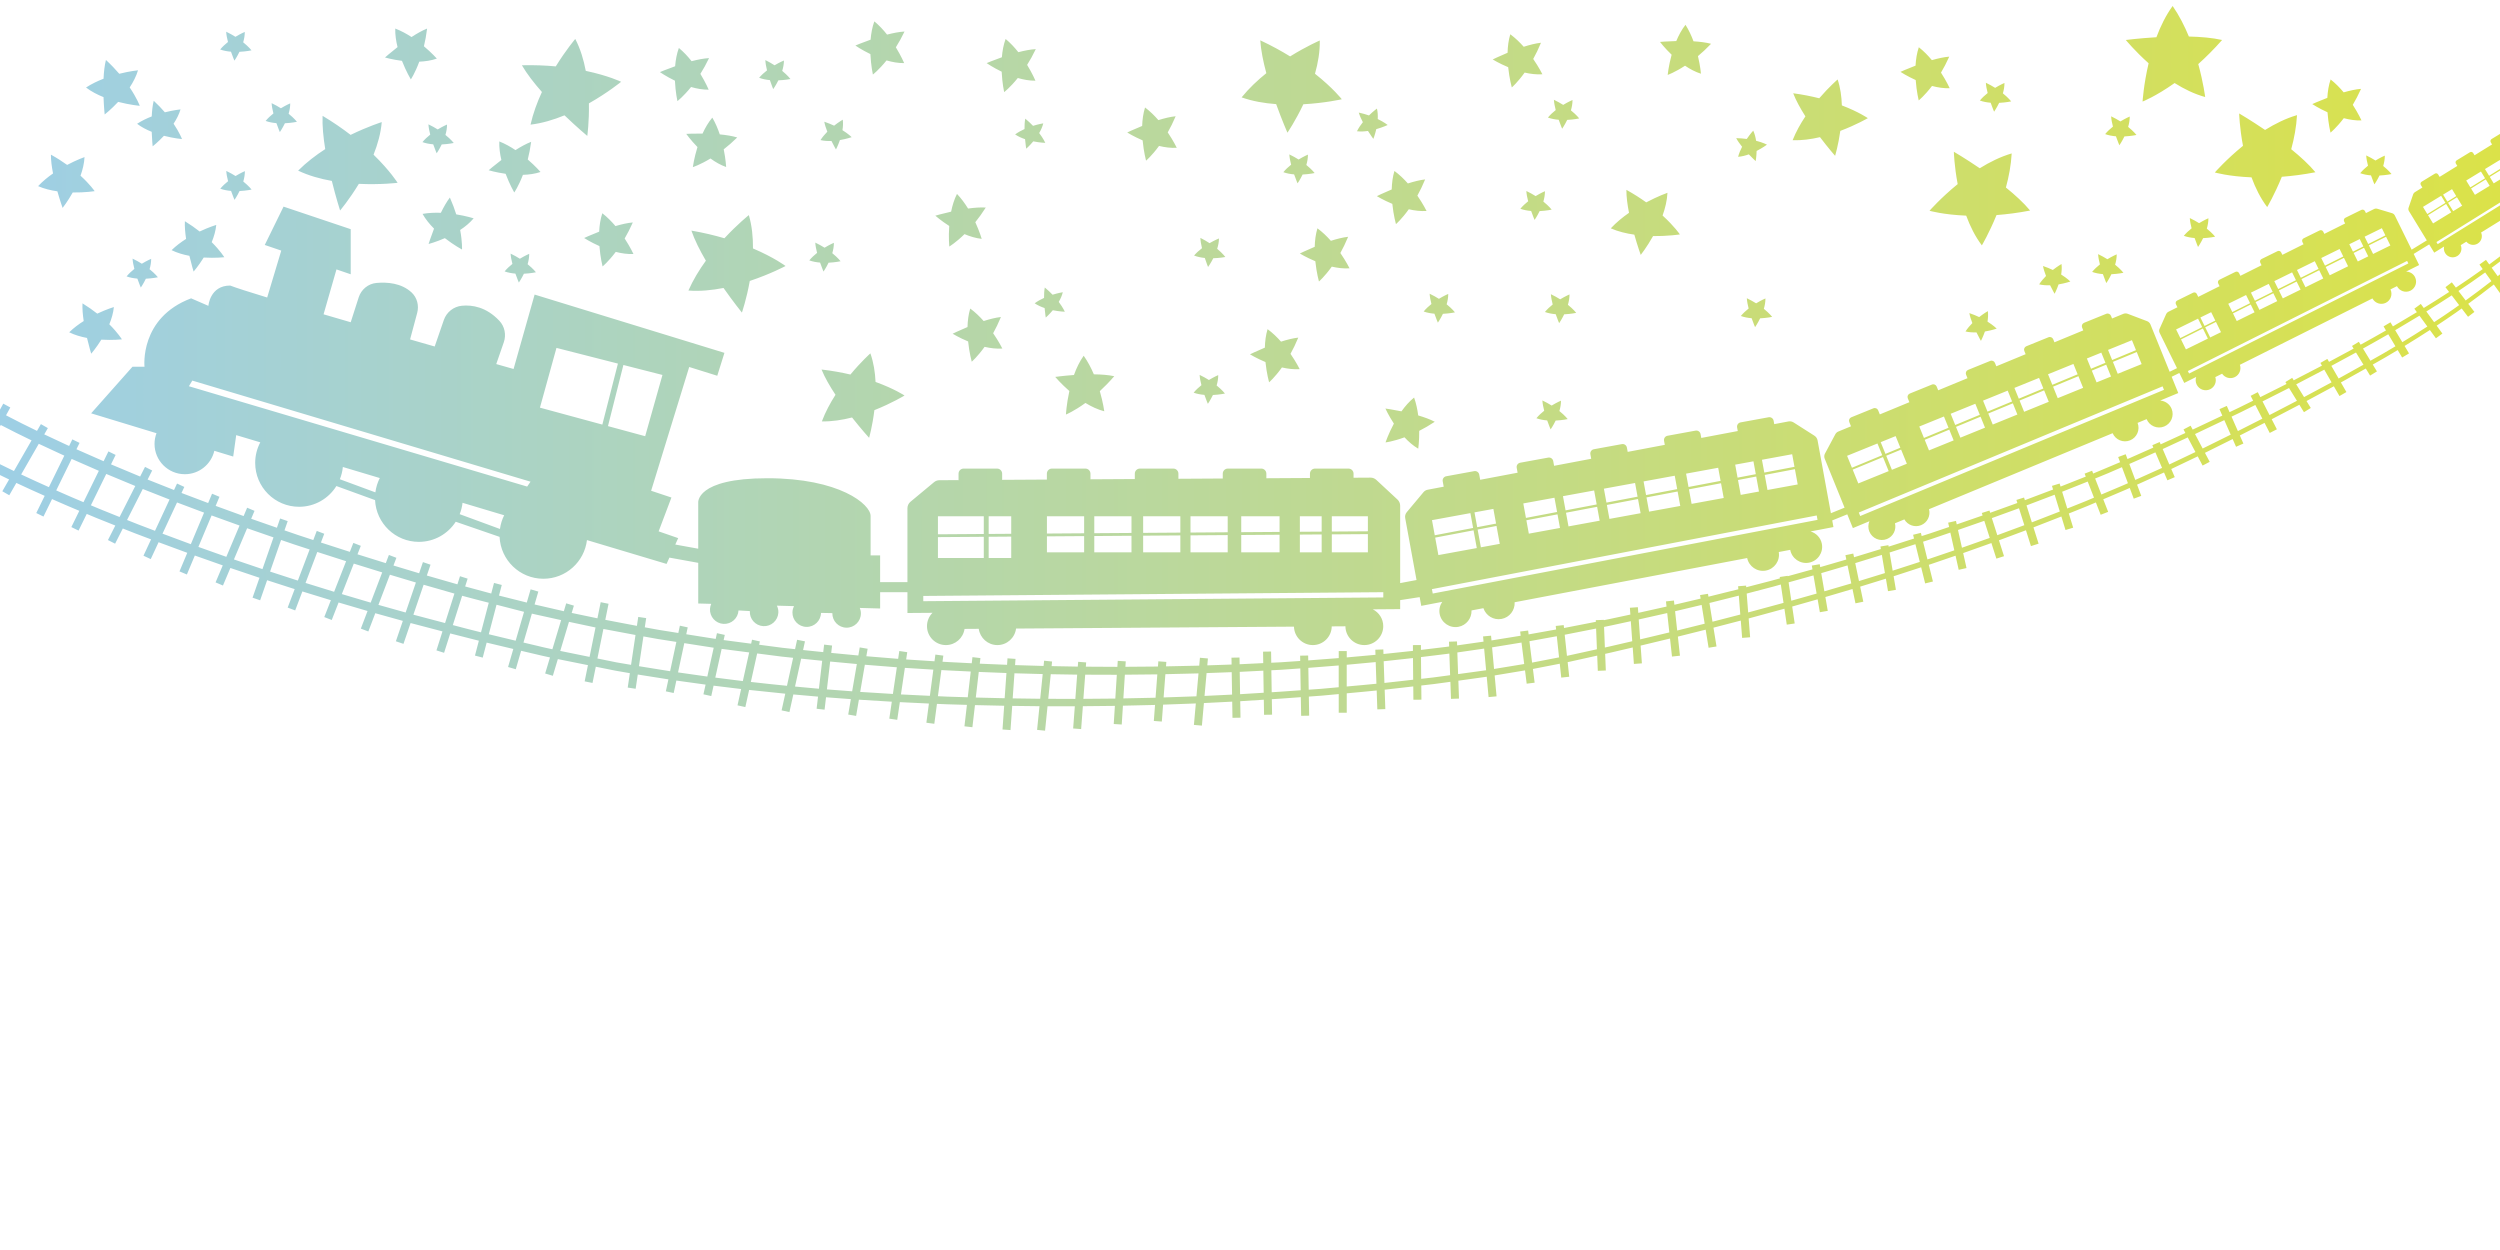 <?xml version="1.0" encoding="utf-8"?>
<!-- Generator: Adobe Illustrator 24.0.1, SVG Export Plug-In . SVG Version: 6.00 Build 0)  -->
<svg version="1.1" id="Layer_1" xmlns="http://www.w3.org/2000/svg" xmlns:xlink="http://www.w3.org/1999/xlink" x="0px" y="0px"
	 viewBox="0 0 623.622 311.811" style="enable-background:new 0 0 623.622 311.811;" xml:space="preserve">
<style type="text/css">
	.st0{clip-path:url(#SVGID_1_);fill:#FFFFFF;}
	.st1{clip-path:url(#SVGID_1_);}
	.st2{clip-path:url(#SVGID_2_);fill:url(#SVGID_3_);}
</style>
<g id="Iwate-Iwate_1_">
	<defs>
		<rect id="SVGID_6_" width="623.622" height="311.811"/>
	</defs>
	<clipPath id="SVGID_1_">
		<use xlink:href="#SVGID_6_"  style="overflow:visible;"/>
	</clipPath>
	<rect class="st0" width="623.622" height="311.811"/>
	<g class="st1">
		<defs>
			<path id="SVGID_8_" d="M653.054,34.559l2.693-1.672l-6.246-10.236c-0.141-0.23-0.371-0.392-0.635-0.446
				l-3.286-0.668c-0.242-0.049-0.494-0.004-0.704,0.126l-1.673,1.035l-0.246-0.402
				c-0.169-0.277-0.531-0.365-0.808-0.196l-3.309,2.019c-0.277,0.169-0.365,0.531-0.196,0.808
				l0.261,0.428l-4.298,2.658l-0.277-0.454c-0.169-0.277-0.531-0.365-0.808-0.196l-3.309,2.019
				c-0.277,0.169-0.365,0.531-0.196,0.808l0.293,0.48l-4.372,2.704l-0.309-0.507
				c-0.169-0.277-0.531-0.365-0.808-0.196l-3.309,2.019c-0.277,0.169-0.365,0.531-0.196,0.808
				l0.325,0.533l-4.372,2.704l-0.341-0.559c-0.169-0.277-0.531-0.365-0.808-0.196l-3.309,2.019
				c-0.277,0.169-0.365,0.531-0.196,0.808l0.357,0.585L608.561,44.122l-0.373-0.612
				c-0.169-0.277-0.531-0.365-0.808-0.196l-3.309,2.019c-0.277,0.169-0.365,0.531-0.196,0.808
				l0.388,0.636l0.224-0.137l-2.114,1.307c-0.191,0.118-0.335,0.299-0.408,0.512l-1.151,3.367
				c-0.093,0.273-0.06,0.574,0.09,0.82l4.463,7.315l-3.784,2.322l-4.196-8.527
				c-0.137-0.278-0.383-0.487-0.68-0.576l-3.687-1.105c-0.272-0.081-0.564-0.056-0.818,0.071
				l-2.021,1.009l-0.239-0.486c-0.165-0.335-0.569-0.472-0.904-0.308l-3.993,1.965
				c-0.335,0.165-0.472,0.569-0.308,0.904l0.254,0.517l-5.189,2.592l-0.27-0.548
				c-0.165-0.334-0.569-0.472-0.904-0.308l-3.993,1.965c-0.335,0.165-0.472,0.569-0.308,0.904
				l0.285,0.58l-5.279,2.637l-0.301-0.611c-0.165-0.334-0.569-0.472-0.904-0.308l-3.993,1.965
				c-0.335,0.165-0.472,0.569-0.308,0.904l0.316,0.643l-5.279,2.637l-0.332-0.674
				c-0.165-0.335-0.569-0.472-0.904-0.308l-3.993,1.965c-0.335,0.165-0.472,0.569-0.308,0.904
				l0.347,0.706l-5.323,2.659l-0.363-0.738c-0.165-0.334-0.569-0.472-0.904-0.308l-3.993,1.965
				c-0.335,0.165-0.472,0.569-0.308,0.904l0.378,0.768l0.27-0.133l-2.552,1.275
				c-0.231,0.115-0.414,0.307-0.52,0.543l-1.666,3.73c-0.135,0.303-0.129,0.649,0.018,0.947
				l4.343,8.826l-1.832,0.901l-4.785-11.791c-0.156-0.385-0.466-0.688-0.854-0.835l-4.824-1.831
				c-0.355-0.135-0.749-0.129-1.101,0.016l-2.799,1.156l-0.273-0.672
				c-0.188-0.463-0.716-0.686-1.179-0.498l-5.528,2.244c-0.463,0.188-0.686,0.716-0.498,1.179
				l0.29,0.716l-7.188,2.968l-0.308-0.759c-0.188-0.463-0.716-0.686-1.179-0.498l-5.528,2.244
				c-0.463,0.188-0.686,0.716-0.498,1.179l0.326,0.802l-7.312,3.019l-0.344-0.846
				c-0.188-0.463-0.716-0.686-1.179-0.498l-5.528,2.244c-0.463,0.188-0.686,0.716-0.498,1.179
				l0.361,0.89l-7.312,3.019l-0.379-0.934c-0.188-0.463-0.716-0.686-1.179-0.498l-5.528,2.244
				c-0.463,0.188-0.686,0.716-0.498,1.179l0.397,0.977l-7.374,3.044l-0.415-1.022
				c-0.188-0.463-0.716-0.686-1.179-0.498l-5.528,2.244c-0.463,0.188-0.686,0.716-0.498,1.179
				l0.431,1.063l0.374-0.152l-3.535,1.459c-0.32,0.132-0.584,0.371-0.747,0.676l-2.586,4.827
				c-0.21,0.391-0.234,0.856-0.067,1.268l4.959,12.219l-3.41,1.384l-3.323-18.158
				c-0.089-0.487-0.377-0.914-0.794-1.18l-5.183-3.303c-0.382-0.243-0.842-0.332-1.287-0.248
				l-3.544,0.671l-0.156-0.85c-0.107-0.586-0.669-0.973-1.254-0.866l-6.99,1.279
				c-0.586,0.107-0.973,0.669-0.866,1.254l0.166,0.905l-9.101,1.722l-0.176-0.96
				c-0.107-0.586-0.669-0.973-1.254-0.866l-6.99,1.279c-0.586,0.107-0.973,0.669-0.866,1.254
				l0.186,1.015l-9.257,1.752l-0.196-1.07c-0.107-0.586-0.669-0.973-1.254-0.866l-6.99,1.279
				c-0.586,0.107-0.973,0.669-0.866,1.254l0.206,1.125l-9.257,1.752l-0.216-1.181
				c-0.107-0.586-0.669-0.973-1.254-0.866l-6.99,1.279c-0.586,0.107-0.973,0.669-0.866,1.254
				l0.226,1.236l-9.336,1.767l-0.236-1.292c-0.107-0.586-0.669-0.973-1.254-0.866l-6.99,1.279
				c-0.586,0.107-0.973,0.669-0.866,1.254l0.246,1.344l0.474-0.087l-4.476,0.847
				c-0.405,0.077-0.77,0.291-1.034,0.607l-4.184,5.004c-0.339,0.406-0.48,0.942-0.385,1.462
				l2.827,15.45l-4.083,0.77v-19.312c0-0.581-0.242-1.136-0.668-1.531l-5.288-4.91
				c-0.39-0.362-0.903-0.562-1.434-0.558l-4.235,0.025v-1.015c0-0.699-0.567-1.266-1.266-1.266
				h-8.344c-0.699,0-1.266,0.567-1.266,1.266v1.08l-10.875,0.065v-1.146
				c0-0.699-0.567-1.266-1.266-1.266h-8.344c-0.699,0-1.266,0.567-1.266,1.266v1.211l-11.062,0.067
				v-1.278c0-0.699-0.567-1.266-1.266-1.266h-8.344c-0.699,0-1.266,0.567-1.266,1.266v1.343
				l-11.062,0.067v-1.409c0-0.699-0.567-1.266-1.266-1.266h-8.344c-0.699,0-1.266,0.567-1.266,1.266
				v1.475l-11.156,0.067v-1.542c0-0.699-0.567-1.266-1.266-1.266h-8.344
				c-0.699,0-1.266,0.567-1.266,1.266v1.604h0.565l-5.349,0.032c-0.484,0.003-0.951,0.173-1.323,0.483
				l-5.89,4.895c-0.478,0.397-0.754,0.986-0.754,1.607v18.442h-6.812v-6.672h-2.375c0,0,0-6.938,0-9.844
				c0-2.906-7.75-9.406-25.75-9.406s-17.25,6.142-17.25,6.142v3.264v8.172l-5.72-1.039l0.72-1.601
				l-4.875-1.688l3.188-8.438l-5.062-1.688l9.5-30.875l7,2.188l1.787-5.715l-18.371-5.639v0l-28.979-8.896
				l-5.25,18.562c0,0-1.602-0.454-4.321-1.227l1.886-5.449c0.64-1.848,0.232-3.92-1.108-5.345
				c-3.259-3.465-6.783-3.999-9.332-3.759c-2.077,0.196-3.843,1.594-4.523,3.566l-2.277,6.603
				c-1.977-0.567-4.035-1.158-6.144-1.764l1.777-6.618c0.49-1.824-0.015-3.805-1.396-5.094
				c-2.548-2.377-6.138-2.616-8.774-2.376c-2.06,0.188-3.791,1.625-4.423,3.595l-1.991,6.208
				l0,0c-2.299-0.669-4.568-1.333-6.773-1.98l3.22-11.199l3.553,1.212v-11.25l-16.752-5.625
				l-4.688,9.562l4.116,1.404l-3.515,11.704c-4.542-1.385-7.885-2.453-9.226-2.982
				c-5.062,0-5.438,5.062-5.438,5.062l-4.312-1.875c-12.938,4.875-11.625,17.062-11.625,17.062h-3l-10.312,11.625
				l16.305,4.96c-0.313,0.83-0.492,1.725-0.492,2.665c0,4.177,3.386,7.562,7.562,7.562
				c3.582,0,6.576-2.494,7.357-5.838l4.705,1.431l0.75-5.344l6.008,1.798
				c-0.813,1.528-1.274,3.271-1.274,5.123c0,6.049,4.904,10.953,10.953,10.953
				c3.928,0,7.37-2.068,9.302-5.174l9.647,3.508c0.282,5.798,5.058,10.416,10.926,10.416
				c3.861,0,7.251-1.999,9.201-5.017l10.934,3.77c0.265,5.814,5.048,10.45,10.928,10.45
				c5.606,0,10.22-4.213,10.868-9.644l19.859,5.943l0.709-1.574l7.189,1.306v10.141l3.245,0.089
				c-0.17,0.383-0.285,0.797-0.31,1.24c-0.111,1.964,1.391,3.647,3.355,3.758
				c1.964,0.111,3.647-1.391,3.758-3.355l2.826,0.16c-0.111,1.964,1.391,3.647,3.355,3.758
				s3.647-1.391,3.758-3.355c0.036-0.631-0.109-1.225-0.369-1.756l4.286,0.118
				c-0.24,0.467-0.391,0.987-0.402,1.548c-0.039,1.967,1.524,3.593,3.491,3.632
				c1.967,0.039,3.593-1.524,3.632-3.491l2.83,0.056c-0.039,1.967,1.524,3.593,3.491,3.632
				c1.967,0.039,3.593-1.524,3.632-3.491c0.01-0.509-0.091-0.992-0.274-1.434l5.072,0.14v-4.062
				h6.812v5.188l6.252-0.049c-0.85,0.853-1.377,2.03-1.377,3.33c0,2.606,2.113,4.719,4.719,4.719
				c2.371,0,4.315-1.754,4.65-4.032l3.542-0.024c0.325,2.29,2.273,4.056,4.652,4.056
				c2.401,0,4.362-1.8,4.658-4.121l69.323-0.477c0.066,2.549,2.142,4.598,4.707,4.598
				c2.587,0,4.682-2.083,4.713-4.663l3.415-0.024c0.018,2.591,2.12,4.686,4.715,4.686
				c2.606,0,4.719-2.113,4.719-4.719c0-1.841-1.065-3.419-2.603-4.196l6.821-0.054v-2.243l4.865-0.749
				l0.399,2.179l5.23-1c-0.582,0.845-0.842,1.912-0.643,3.001
				c0.4,2.183,2.493,3.629,4.677,3.23c1.986-0.364,3.346-2.131,3.277-4.091l2.964-0.563
				c0.623,1.868,2.526,3.05,4.519,2.685c2.012-0.368,3.378-2.177,3.271-4.166l58.002-11.028
				c0.446,2.125,2.499,3.524,4.648,3.13c2.167-0.397,3.603-2.463,3.234-4.629l2.857-0.543
				c0.412,2.168,2.495,3.601,4.669,3.203c2.183-0.4,3.629-2.493,3.23-4.677
				c-0.282-1.542-1.416-2.701-2.824-3.116l5.706-1.091l-0.303-1.656l3.755-1.524l1.395,3.437
				l4.129-1.714c-0.334,0.794-0.366,1.715-0.017,2.577c0.701,1.727,2.669,2.558,4.395,1.858
				c1.571-0.638,2.387-2.323,1.996-3.922l2.34-0.969c0.831,1.43,2.597,2.076,4.173,1.437
				c1.591-0.646,2.406-2.366,1.979-3.983l45.802-18.957c0.729,1.671,2.655,2.47,4.355,1.781
				c1.714-0.696,2.542-2.639,1.869-4.357l2.256-0.934c0.709,1.712,2.665,2.535,4.384,1.837
				c1.727-0.701,2.558-2.669,1.858-4.395c-0.495-1.22-1.625-1.979-2.853-2.08l4.505-1.87
				l-1.648-4.061l1.919-0.944l1.222,2.483l2.98-1.496c-0.206,0.609-0.181,1.296,0.125,1.918
				c0.614,1.247,2.122,1.761,3.369,1.147c1.135-0.558,1.652-1.856,1.276-3.025l1.69-0.846
				c0.695,1.019,2.043,1.406,3.182,0.846c1.149-0.565,1.664-1.888,1.259-3.069l33.064-16.552
				c0.632,1.204,2.108,1.696,3.335,1.092c1.238-0.609,1.75-2.1,1.158-3.341l1.629-0.815
				c0.619,1.236,2.118,1.743,3.36,1.132c1.247-0.614,1.761-2.122,1.147-3.37
				c-0.433-0.881-1.315-1.385-2.234-1.395l3.252-1.632l-1.363-2.771l3.874-2.377l1.256,2.058
				l2.468-1.533c-0.131,0.544-0.055,1.138,0.26,1.654c0.631,1.034,1.98,1.36,3.014,0.73
				c0.94-0.574,1.287-1.74,0.868-2.725l1.399-0.867c0.683,0.83,1.883,1.059,2.827,0.483
				c0.952-0.581,1.294-1.77,0.85-2.762l27.38-16.968c0.643,0.995,1.962,1.305,2.98,0.685
				c1.026-0.626,1.353-1.96,0.741-2.99l1.349-0.836c0.634,1.023,1.975,1.346,3.005,0.717
				c1.034-0.631,1.36-1.98,0.73-3.014C654.656,34.863,653.852,34.495,653.054,34.559z
				 M93.637,122.818l-8.859-3.272c0.387-0.96,0.645-1.986,0.746-3.058l9.216,2.758
				C94.181,120.343,93.8,121.546,93.637,122.818z M124.714,131.951l-10.047-3.692
				c0.357-0.894,0.603-1.844,0.713-2.836l10.383,3.107C125.237,129.585,124.879,130.737,124.714,131.951
				z M131.499,121.374l-84.375-25.028l0.844-1.41l84.375,25.219L131.499,121.374z M134.686,101.687
				l4.125-14.906l15.329,3.914l-3.887,15.218L134.686,101.687z M151.656,106.293l3.849-15.25l9.744,2.488
				l-4.312,15.281L151.656,106.293z M332.217,128.781h9v3.75l-9,0.063V128.781z M332.217,133.297l9-0.063
				v4.547h-9V133.297z M324.249,128.781h5.438v3.831l-5.438,0.038V128.781z M324.249,133.352l5.438-0.038
				v4.466h-5.438V133.352z M309.624,128.781h9.562v3.904l-9.562,0.067V128.781z M309.624,133.455
				l9.562-0.067v4.393h-9.562V133.455z M296.967,128.781h9.281v3.995l-9.281,0.065V128.781z
				 M296.967,133.543l9.281-0.065v4.302h-9.281V133.543z M285.155,128.781h9.281v4.077l-9.281,0.065
				V128.781z M285.155,133.626l9.281-0.065v4.22h-9.281V133.626z M272.967,128.781h9.281v4.162
				l-9.281,0.065V128.781z M272.967,133.711l9.281-0.065v4.135h-9.281V133.711z M261.155,128.781h9.281
				v4.245l-9.281,0.065V128.781z M261.155,133.794l9.281-0.065v4.052h-9.281V133.794z M246.624,128.781
				h5.625v4.372l-5.625,0.039V128.781z M246.624,133.895l5.625-0.039v5.331h-5.625V133.895z M233.967,128.781
				h11.438v4.42l-11.438,0.08V128.781z M233.967,133.984l11.438-0.08v5.283h-11.438V133.984z
				 M345.061,149.031l-114.75,0.938v-1.312l114.75-0.938V149.031z M448.436,120.846l-7.54,1.38
				l-0.687-3.756l7.53-1.433L448.436,120.846z M447.056,113.306l0.575,3.142l-7.53,1.433l-0.585-3.194
				L447.056,113.306z M438.775,122.614l-4.555,0.834l-0.679-3.71l4.549-0.866L438.775,122.614z
				 M437.395,115.074l0.587,3.209l-4.549,0.865l-0.593-3.241L437.395,115.074z M429.979,124.224
				l-8.011,1.466l-0.663-3.624l8.001-1.522L429.979,124.224z M428.599,116.684l0.599,3.271
				l-8.001,1.522l-0.609-3.327L428.599,116.684z M419.14,126.207l-7.775,1.423l-0.65-3.55
				l7.765-1.477L419.14,126.207z M417.761,118.668l0.612,3.346l-7.765,1.477l-0.622-3.401
				L417.761,118.668z M409.245,128.018l-7.775,1.423l-0.637-3.481l7.765-1.477L409.245,128.018z
				 M407.865,120.479l0.625,3.416l-7.765,1.477l-0.635-3.47L407.865,120.479z M399.034,129.887
				l-7.775,1.423l-0.624-3.409l7.765-1.477L399.034,129.887z M397.655,122.347l0.638,3.487l-7.765,1.477
				l-0.648-3.541L397.655,122.347z M389.138,131.698l-7.775,1.423l-0.611-3.34l7.765-1.477
				L389.138,131.698z M387.759,124.158l0.651,3.556l-7.765,1.477l-0.661-3.611L387.759,124.158z
				 M374.117,135.664l-4.712,0.862l-0.811-4.433l4.706-0.895L374.117,135.664z M372.522,126.946
				l0.67,3.663l-4.706,0.895l-0.676-3.696L372.522,126.946z M368.384,136.714l-9.582,1.753l-0.798-4.359
				l9.57-1.821L368.384,136.714z M366.789,127.996l0.678,3.703l-9.57,1.821l-0.69-3.77L366.789,127.996
				z M357.392,148.06l-0.201-1.1l95.988-18.378l0.201,1.1L357.392,148.06z M534.232,90.824
				l-5.963,2.42l-1.206-2.971l5.946-2.462L534.232,90.824z M531.812,84.861l1.008,2.485l-5.946,2.462
				l-1.025-2.526L531.812,84.861z M526.591,93.925l-3.603,1.462l-1.191-2.934l3.592-1.487
				L526.591,93.925z M524.171,87.962l1.03,2.538l-3.592,1.487l-1.04-2.563L524.171,87.962z
				 M519.635,96.749l-6.336,2.571l-1.163-2.866l6.318-2.616L519.635,96.749z M517.214,90.786
				l1.05,2.587l-6.318,2.616l-1.068-2.631L517.214,90.786z M511.063,100.227l-6.149,2.496l-1.139-2.808
				l6.132-2.539L511.063,100.227z M508.643,94.264l1.074,2.647l-6.132,2.539l-1.092-2.69L508.643,94.264z
				 M503.236,103.404l-6.149,2.496l-1.117-2.753l6.132-2.539L503.236,103.404z M500.816,97.441l1.096,2.701
				l-6.132,2.539l-1.114-2.744L500.816,97.441z M495.161,106.681l-6.149,2.496l-1.094-2.696l6.132-2.539
				L495.161,106.681z M492.741,100.718l1.119,2.758l-6.132,2.539l-1.137-2.801L492.741,100.718z
				 M487.335,109.857l-6.149,2.496l-1.072-2.642l6.132-2.539L487.335,109.857z M484.915,103.894
				l1.141,2.813l-6.132,2.539l-1.159-2.856L484.915,103.894z M475.662,115.68l-3.727,1.513
				l-1.423-3.506l3.716-1.539L475.662,115.68z M472.864,108.785l1.176,2.897l-3.716,1.539
				l-1.186-2.923L472.864,108.785z M460.752,113.701l7.578-3.075l1.189,2.929l-7.557,3.128
				L460.752,113.701z M462.151,117.148l7.557-3.128l1.421,3.5l-7.578,3.075L462.151,117.148z
				 M464.027,128.722l-0.353-0.87l75.777-31.477l0.353,0.87L464.027,128.722z M596.273,61.232
				l-4.307,2.119l-1.056-2.146l4.292-2.149L596.273,61.232z M594.154,56.924l0.883,1.795l-4.292,2.149
				l-0.898-1.825L594.154,56.924z M590.754,63.947l-2.602,1.28l-1.043-2.119l2.593-1.299
				L590.754,63.947z M588.635,59.64l0.902,1.833l-2.593,1.299l-0.911-1.851L588.635,59.64z
				 M585.729,66.42l-4.576,2.252l-1.019-2.07l4.561-2.284L585.729,66.42z M583.61,62.112
				l0.919,1.868l-4.561,2.284l-0.935-1.9L583.61,62.112z M579.538,69.466l-4.442,2.185l-0.998-2.028
				l4.427-2.217L579.538,69.466z M577.418,65.159l0.941,1.912l-4.427,2.217l-0.956-1.943L577.418,65.159z
				 M573.884,72.248l-4.442,2.185l-0.978-1.988l4.427-2.217L573.884,72.248z M571.765,67.94
				l0.96,1.951l-4.427,2.217l-0.975-1.982L571.765,67.94z M568.051,75.117l-4.442,2.185l-0.958-1.948
				l4.427-2.217L568.051,75.117z M565.932,70.81l0.98,1.992l-4.427,2.217l-0.995-2.023L565.932,70.81z
				 M562.398,77.899l-4.442,2.185l-0.939-1.908l4.427-2.217L562.398,77.899z M560.279,73.592
				l1,2.032l-4.427,2.217l-1.015-2.063L560.279,73.592z M554.025,82.855l-2.692,1.325l-1.246-2.532
				l2.683-1.343L554.025,82.855z M551.575,77.874l1.03,2.092l-2.683,1.343l-1.039-2.111L551.575,77.874z
				 M542.825,82.179l5.474-2.693l1.041,2.115l-5.455,2.732L542.825,82.179z M544.051,84.669l5.455-2.732
				l1.244,2.528l-5.474,2.693L544.051,84.669z M546.065,93.18l-0.309-0.628l54.697-27.469l0.309,0.628
				L546.065,93.18z M649.122,29.223l-3.57,2.178l-1.085-1.778l3.554-2.203L649.122,29.223z
				 M644.548,32.014l-2.157,1.316l-1.072-1.756l2.148-1.331L644.548,32.014z M646.944,25.653
				l0.908,1.487l-3.554,2.203l-0.923-1.512L646.944,25.653z M642.37,28.444l0.927,1.519l-2.148,1.331
				l-0.936-1.534L642.37,28.444z M640.384,34.555l-3.793,2.314l-1.047-1.716l3.777-2.341L640.384,34.555
				z M638.206,30.985l0.945,1.549l-3.777,2.341l-0.961-1.575L638.206,30.985z M634.211,35.98
				l1.041,1.706l-3.681,2.246l-1.026-1.681L634.211,35.98z M630.567,40.545l-3.681,2.246l-1.006-1.648
				l3.666-2.272L630.567,40.545z M633.074,34.117l0.967,1.584l-3.666,2.272l-0.982-1.61L633.074,34.117
				z M628.389,36.976l0.987,1.617l-3.666,2.272l-1.002-1.643L628.389,36.976z M625.733,43.495
				l-3.681,2.246l-0.985-1.614l3.666-2.272L625.733,43.495z M623.555,39.925l1.007,1.651l-3.666,2.272
				l-1.023-1.677L623.555,39.925z M621.048,46.354l-3.681,2.246l-0.965-1.581l3.666-2.272
				L621.048,46.354z M618.87,42.784l1.027,1.684l-3.666,2.272l-1.043-1.709L618.87,42.784z
				 M614.174,51.314l-2.231,1.361l-1.281-2.099l2.222-1.377L614.174,51.314z M611.656,47.186l1.058,1.734
				l-2.221,1.377l-1.068-1.75L611.656,47.186z M604.405,51.611l4.537-2.768l1.07,1.753l-4.517,2.8
				L604.405,51.611z M606.923,55.738l-1.259-2.064l4.517-2.8l1.279,2.095L606.923,55.738z
				 M608.083,60.9l-0.318-0.521l45.287-28.145l0.318,0.521L608.083,60.9z M146.902,25.788
				c0.086,4.663-0.404,8.117-0.404,8.117s-2.526-2.104-5.685-5.134
				c-2.71,1.109-5.599,1.983-8.471,2.321c0.638-2.835,1.663-5.598,2.839-8.146
				c-1.954-2.212-3.754-4.517-4.995-6.667c3.077-0.074,5.894,0.047,8.451,0.282
				c2.568-4.149,4.861-6.844,4.861-6.844c1.278,2.454,2.101,5.211,2.619,7.962
				c5.681,1.201,8.818,2.726,8.818,2.726S151.658,23.091,146.902,25.788z M325.119,26.009
				c-1.996,4.215-3.971,7.091-3.971,7.091s-1.327-3.007-2.81-7.126
				c-2.92-0.211-5.897-0.713-8.62-1.687c1.832-2.256,3.979-4.274,6.165-6.034
				c-0.767-2.85-1.354-5.715-1.51-8.193c2.789,1.302,5.259,2.663,7.445,4.01
				c4.145-2.574,7.397-3.969,7.397-3.969c0.054,2.767-0.435,5.602-1.194,8.296
				c4.554,3.602,6.687,6.362,6.687,6.362S330.578,25.708,325.119,26.009z M535.968,15.784
				c-3.481-3.104-5.683-5.81-5.683-5.81s3.26-0.425,7.629-0.685
				c1.027-2.742,2.348-5.456,4.051-7.794c1.647,2.394,2.978,5.023,4.049,7.617
				c2.95,0.068,5.865,0.313,8.286,0.862c-2.036,2.309-4.038,4.294-5.947,6.011
				c1.3,4.703,1.721,8.216,1.721,8.216c-2.67-0.729-5.252-1.998-7.622-3.486
				c-4.74,3.353-7.99,4.62-7.99,4.62S534.717,21.106,535.968,15.784z M559.512,36.374
				c-0.862-4.584-0.953-8.071-0.953-8.071s2.841,1.654,6.461,4.115
				c2.487-1.545,5.19-2.888,7.966-3.699c-0.157,2.901-0.708,5.796-1.443,8.505
				c2.295,1.855,4.453,3.829,6.036,5.742c-3.022,0.586-5.82,0.935-8.38,1.13
				c-1.841,4.519-3.654,7.558-3.654,7.558c-1.669-2.207-2.94-4.789-3.908-7.414
				c-5.801-0.238-9.149-1.219-9.149-1.219S555.271,39.826,559.512,36.374z M488.34,45.927
				c-0.862-4.584-0.953-8.071-0.953-8.071s2.841,1.654,6.461,4.115
				c2.487-1.545,5.19-2.888,7.966-3.699c-0.157,2.901-0.708,5.796-1.443,8.505
				c2.295,1.855,4.453,3.829,6.036,5.742c-3.022,0.586-5.82,0.935-8.38,1.13
				c-1.841,4.519-3.654,7.558-3.654,7.558c-1.669-2.207-2.94-4.789-3.908-7.414
				c-5.801-0.238-9.149-1.219-9.149-1.219S484.099,49.378,488.34,45.927z M89.514,45.86
				c-2.419,3.987-4.68,6.645-4.68,6.645s-1.01-3.128-2.061-7.377
				c-2.883-0.511-5.792-1.316-8.4-2.566c2.054-2.055,4.397-3.842,6.753-5.367
				c-0.469-2.914-0.759-5.824-0.659-8.305c2.641,1.582,4.957,3.19,6.993,4.755
				c4.388-2.134,7.766-3.187,7.766-3.187c-0.231,2.758-1.009,5.528-2.042,8.129
				c4.16,4.051,5.997,7.017,5.997,7.017S94.975,46.122,89.514,45.86z M187.032,70.082
				c-0.816,4.592-1.964,7.886-1.964,7.886s-2.072-2.552-4.586-6.135
				c-2.873,0.565-5.877,0.864-8.76,0.641c1.173-2.658,2.713-5.171,4.359-7.444
				c-1.49-2.547-2.81-5.157-3.613-7.506c3.034,0.522,5.774,1.185,8.238,1.909
				c3.321-3.575,6.092-5.776,6.092-5.776c0.78,2.655,1.055,5.519,1.032,8.318
				c5.342,2.276,8.126,4.378,8.126,4.378S192.22,68.354,187.032,70.082z M40.894,33.873
				c-1.507,1.613-2.811,2.625-2.811,2.625s-0.165-1.547-0.241-3.617
				c-1.286-0.516-2.556-1.17-3.643-2.002c1.151-0.753,2.409-1.354,3.648-1.833
				c0.065-1.395,0.212-2.771,0.499-3.911c1.07,0.989,1.988,1.958,2.779,2.88
				c2.239-0.564,3.906-0.724,3.906-0.724c-0.374,1.255-1.003,2.463-1.733,3.568
				c1.535,2.279,2.099,3.831,2.099,3.831S43.399,34.523,40.894,33.873z M29.476,25.415
				c-1.803,1.931-3.365,3.142-3.365,3.142s-0.198-1.851-0.288-4.329
				c-1.539-0.617-3.059-1.401-4.361-2.396c1.377-0.902,2.883-1.621,4.366-2.194
				c0.077-1.67,0.254-3.317,0.597-4.681c1.281,1.183,2.379,2.343,3.326,3.447
				c2.68-0.675,4.675-0.867,4.675-0.867c-0.448,1.502-1.2,2.948-2.074,4.271
				c1.837,2.728,2.512,4.585,2.512,4.585S32.474,26.193,29.476,25.415z M18.142,48.014
				c-1.294,2.303-2.524,3.85-2.524,3.85s-0.631-1.752-1.306-4.138
				c-1.642-0.235-3.304-0.636-4.804-1.294c1.124-1.202,2.417-2.258,3.722-3.166
				c-0.321-1.641-0.539-3.283-0.53-4.689c1.525,0.846,2.866,1.712,4.049,2.56
				c2.444-1.291,4.337-1.951,4.337-1.951c-0.079,1.566-0.467,3.148-1.002,4.641
				c2.431,2.215,3.527,3.859,3.527,3.859S21.239,48.059,18.142,48.014z M25.277,84.73
				c-1.308,2.101-2.524,3.498-2.524,3.498s-0.517-1.666-1.049-3.927
				c-1.527-0.289-3.066-0.734-4.442-1.412c1.103-1.078,2.357-2.012,3.616-2.807
				c-0.231-1.549-0.367-3.095-0.299-4.411c1.392,0.856,2.611,1.723,3.682,2.566
				c2.341-1.106,4.141-1.644,4.141-1.644c-0.139,1.462-0.569,2.927-1.133,4.301
				c2.183,2.175,3.14,3.76,3.14,3.76S28.174,84.902,25.277,84.73z M50.819,64.243
				c-1.308,2.101-2.524,3.498-2.524,3.498s-0.517-1.666-1.049-3.927
				c-1.527-0.288-3.066-0.734-4.442-1.412c1.103-1.078,2.357-2.012,3.616-2.807
				c-0.231-1.549-0.367-3.095-0.299-4.411c1.392,0.856,2.611,1.723,3.682,2.566
				c2.341-1.106,4.141-1.644,4.141-1.644c-0.139,1.462-0.569,2.927-1.133,4.301
				c2.183,2.175,3.14,3.76,3.14,3.76S53.716,64.415,50.819,64.243z M59.734,12.925
				c-0.635,1.312-1.26,2.205-1.26,2.205s-0.406-0.944-0.859-2.235
				c-0.912-0.074-1.841-0.239-2.689-0.551c0.579-0.7,1.255-1.325,1.943-1.869
				c-0.232-0.893-0.407-1.79-0.45-2.565c0.868,0.414,1.636,0.847,2.316,1.274
				c1.302-0.793,2.323-1.22,2.323-1.22c0.009,0.865-0.151,1.75-0.396,2.589
				c1.413,1.138,2.072,2.007,2.072,2.007S61.441,12.845,59.734,12.925z M71.07,30.747
				c-0.635,1.312-1.26,2.205-1.26,2.205s-0.406-0.944-0.859-2.235
				c-0.912-0.074-1.841-0.239-2.689-0.551c0.579-0.7,1.255-1.325,1.943-1.869
				c-0.232-0.893-0.407-1.79-0.45-2.565c0.868,0.414,1.636,0.847,2.316,1.274
				c1.302-0.793,2.323-1.22,2.323-1.22c0.009,0.865-0.151,1.75-0.396,2.589
				c1.413,1.138,2.072,2.007,2.072,2.007S72.777,30.667,71.07,30.747z M59.759,47.651
				c-0.635,1.312-1.26,2.205-1.26,2.205s-0.406-0.944-0.859-2.235
				c-0.912-0.074-1.841-0.239-2.689-0.551c0.579-0.7,1.255-1.325,1.943-1.869
				c-0.232-0.893-0.407-1.79-0.45-2.565c0.868,0.414,1.636,0.847,2.316,1.274
				c1.302-0.793,2.323-1.22,2.323-1.22c0.009,0.865-0.151,1.75-0.396,2.589
				c1.413,1.138,2.072,2.007,2.072,2.007S61.466,47.572,59.759,47.651z M36.384,69.526
				c-0.635,1.312-1.26,2.205-1.26,2.205s-0.406-0.944-0.859-2.235
				c-0.912-0.074-1.841-0.239-2.689-0.551c0.579-0.7,1.255-1.325,1.943-1.869
				c-0.232-0.893-0.407-1.79-0.45-2.565c0.868,0.414,1.636,0.847,2.316,1.274
				c1.302-0.793,2.323-1.22,2.323-1.22c0.009,0.865-0.151,1.75-0.396,2.589
				c1.413,1.138,2.072,2.007,2.072,2.007S38.091,69.447,36.384,69.526z M110.186,36.031
				c-0.635,1.312-1.26,2.205-1.26,2.205s-0.406-0.944-0.859-2.235
				c-0.912-0.074-1.841-0.239-2.689-0.551c0.579-0.7,1.255-1.325,1.943-1.869
				c-0.232-0.893-0.407-1.79-0.45-2.565c0.868,0.414,1.636,0.847,2.316,1.274
				c1.302-0.793,2.323-1.22,2.323-1.22c0.009,0.865-0.151,1.75-0.396,2.589
				c1.414,1.138,2.072,2.007,2.072,2.007S111.893,35.951,110.186,36.031z M130.686,68.281
				c-0.635,1.312-1.26,2.205-1.26,2.205s-0.406-0.944-0.859-2.235
				c-0.912-0.074-1.841-0.239-2.689-0.551c0.579-0.7,1.255-1.325,1.943-1.869
				c-0.232-0.893-0.407-1.79-0.45-2.565c0.868,0.414,1.636,0.847,2.316,1.274
				c1.302-0.793,2.323-1.22,2.323-1.22c0.009,0.865-0.151,1.75-0.396,2.589
				c1.413,1.138,2.072,2.007,2.072,2.007S132.393,68.201,130.686,68.281z M206.686,65.531
				c-0.635,1.312-1.26,2.205-1.26,2.205s-0.406-0.944-0.859-2.235
				c-0.912-0.074-1.841-0.239-2.689-0.551c0.579-0.7,1.255-1.325,1.943-1.869
				c-0.232-0.893-0.407-1.79-0.45-2.565c0.868,0.414,1.636,0.847,2.316,1.274
				c1.302-0.793,2.323-1.22,2.323-1.22c0.009,0.865-0.151,1.75-0.396,2.589
				c1.413,1.138,2.072,2.007,2.072,2.007S208.393,65.451,206.686,65.531z M302.561,98.531
				c-0.635,1.312-1.26,2.205-1.26,2.205s-0.406-0.944-0.859-2.235
				c-0.912-0.074-1.841-0.239-2.689-0.551c0.579-0.7,1.255-1.325,1.943-1.869
				c-0.232-0.893-0.407-1.79-0.45-2.565c0.868,0.414,1.636,0.847,2.316,1.274
				c1.302-0.793,2.323-1.22,2.323-1.22c0.009,0.865-0.151,1.75-0.396,2.589
				c1.414,1.138,2.072,2.007,2.072,2.007S304.268,98.451,302.561,98.531z M359.936,78.281
				c-0.635,1.312-1.26,2.205-1.26,2.205s-0.406-0.944-0.859-2.235
				c-0.912-0.074-1.841-0.239-2.689-0.551c0.579-0.7,1.255-1.325,1.943-1.869
				c-0.232-0.893-0.407-1.79-0.45-2.565c0.868,0.414,1.636,0.847,2.316,1.274
				c1.302-0.793,2.323-1.22,2.323-1.22c0.009,0.865-0.151,1.75-0.396,2.589
				c1.414,1.138,2.072,2.007,2.072,2.007S361.643,78.201,359.936,78.281z M390.186,78.406
				c-0.635,1.312-1.26,2.205-1.26,2.205s-0.406-0.944-0.859-2.235
				c-0.912-0.074-1.841-0.239-2.689-0.551c0.579-0.7,1.255-1.325,1.943-1.869
				c-0.232-0.893-0.407-1.79-0.45-2.565c0.868,0.414,1.636,0.847,2.316,1.274
				c1.302-0.793,2.323-1.22,2.323-1.22c0.009,0.865-0.151,1.75-0.396,2.589
				c1.414,1.138,2.072,2.007,2.072,2.007S391.893,78.326,390.186,78.406z M384.061,52.656
				c-0.635,1.312-1.26,2.205-1.26,2.205s-0.406-0.944-0.859-2.235
				c-0.912-0.074-1.841-0.239-2.689-0.551c0.579-0.7,1.255-1.325,1.943-1.869
				c-0.232-0.893-0.407-1.79-0.45-2.565c0.868,0.414,1.636,0.847,2.316,1.274
				c1.302-0.793,2.323-1.22,2.323-1.22c0.009,0.865-0.151,1.75-0.396,2.589
				c1.414,1.138,2.072,2.007,2.072,2.007S385.768,52.576,384.061,52.656z M390.936,29.906
				c-0.635,1.312-1.26,2.205-1.26,2.205s-0.406-0.944-0.859-2.235
				c-0.912-0.074-1.841-0.239-2.689-0.551c0.579-0.7,1.255-1.325,1.943-1.869
				c-0.232-0.893-0.407-1.79-0.45-2.565c0.868,0.414,1.636,0.847,2.316,1.274
				c1.302-0.793,2.323-1.22,2.323-1.22c0.009,0.865-0.151,1.75-0.396,2.589
				c1.414,1.138,2.072,2.007,2.072,2.007S392.643,29.826,390.936,29.906z M388.061,104.906
				c-0.635,1.312-1.26,2.205-1.26,2.205s-0.406-0.944-0.859-2.235
				c-0.912-0.074-1.841-0.239-2.689-0.551c0.579-0.7,1.255-1.325,1.943-1.869
				c-0.232-0.893-0.407-1.79-0.45-2.565c0.868,0.414,1.636,0.847,2.316,1.274
				c1.302-0.793,2.323-1.22,2.323-1.22c0.009,0.865-0.151,1.75-0.396,2.589
				c1.414,1.138,2.072,2.007,2.072,2.007S389.768,104.826,388.061,104.906z M439.061,79.406
				c-0.635,1.312-1.26,2.205-1.26,2.205s-0.406-0.944-0.859-2.235
				c-0.912-0.074-1.841-0.239-2.689-0.551c0.579-0.7,1.255-1.325,1.943-1.869
				c-0.232-0.893-0.407-1.79-0.45-2.565c0.868,0.414,1.636,0.847,2.316,1.274
				c1.302-0.793,2.323-1.22,2.323-1.22c0.009,0.865-0.151,1.75-0.396,2.589
				c1.414,1.138,2.072,2.007,2.072,2.007S440.768,79.326,439.061,79.406z M526.686,68.406
				c-0.635,1.312-1.26,2.205-1.26,2.205s-0.406-0.944-0.859-2.235
				c-0.912-0.074-1.841-0.239-2.689-0.551c0.579-0.7,1.255-1.325,1.943-1.869
				c-0.232-0.893-0.408-1.79-0.45-2.565c0.868,0.414,1.636,0.847,2.316,1.274
				c1.302-0.793,2.323-1.22,2.323-1.22c0.009,0.865-0.151,1.75-0.396,2.589
				c1.414,1.138,2.072,2.007,2.072,2.007S528.393,68.326,526.686,68.406z M549.561,59.406
				c-0.635,1.312-1.26,2.205-1.26,2.205s-0.406-0.944-0.859-2.235
				c-0.912-0.074-1.841-0.239-2.689-0.551c0.579-0.7,1.255-1.325,1.943-1.869
				c-0.232-0.893-0.408-1.79-0.45-2.565c0.868,0.414,1.636,0.847,2.316,1.274
				c1.302-0.793,2.323-1.22,2.323-1.22c0.009,0.865-0.151,1.75-0.396,2.589
				c1.414,1.138,2.072,2.007,2.072,2.007S551.268,59.326,549.561,59.406z M529.936,34.031
				c-0.635,1.312-1.26,2.205-1.26,2.205s-0.406-0.944-0.859-2.235
				c-0.912-0.074-1.841-0.239-2.689-0.551c0.579-0.7,1.255-1.325,1.943-1.869
				c-0.232-0.893-0.408-1.79-0.45-2.565c0.868,0.414,1.636,0.847,2.316,1.274
				c1.302-0.793,2.323-1.22,2.323-1.22c0.009,0.865-0.151,1.75-0.396,2.589
				c1.414,1.138,2.072,2.007,2.072,2.007S531.643,33.951,529.936,34.031z M498.686,25.656
				c-0.635,1.312-1.26,2.205-1.26,2.205s-0.406-0.944-0.859-2.235
				c-0.912-0.074-1.841-0.239-2.689-0.551c0.579-0.7,1.255-1.325,1.943-1.869
				c-0.232-0.893-0.407-1.79-0.45-2.565c0.868,0.414,1.636,0.847,2.316,1.274
				c1.302-0.793,2.323-1.22,2.323-1.22c0.009,0.865-0.151,1.75-0.396,2.589
				c1.414,1.138,2.072,2.007,2.072,2.007S500.393,25.576,498.686,25.656z M593.561,43.781
				c-0.635,1.312-1.26,2.205-1.26,2.205s-0.406-0.944-0.859-2.235
				c-0.912-0.074-1.841-0.239-2.689-0.551c0.579-0.7,1.255-1.325,1.943-1.869
				c-0.232-0.893-0.408-1.79-0.45-2.565c0.868,0.414,1.636,0.847,2.316,1.274
				c1.302-0.793,2.323-1.22,2.323-1.22c0.009,0.865-0.151,1.75-0.396,2.589
				c1.414,1.138,2.072,2.007,2.072,2.007S595.268,43.701,593.561,43.781z M495.134,82.692
				c-0.476,1.378-0.992,2.338-0.992,2.338s-0.515-0.889-1.116-2.118
				c-0.914,0.034-1.856-0.02-2.735-0.23c0.492-0.763,1.09-1.464,1.71-2.085
				c-0.335-0.859-0.615-1.729-0.749-2.494c0.911,0.309,1.725,0.648,2.45,0.992
				c1.2-0.941,2.163-1.485,2.163-1.485c0.111,0.858,0.056,1.755-0.088,2.618
				c1.538,0.964,2.294,1.749,2.294,1.749S496.82,82.412,495.134,82.692z M513.509,70.942
				c-0.476,1.378-0.992,2.338-0.992,2.338s-0.515-0.889-1.116-2.118
				c-0.914,0.034-1.856-0.02-2.735-0.23c0.492-0.763,1.09-1.464,1.71-2.085
				c-0.335-0.859-0.615-1.729-0.749-2.494c0.911,0.309,1.725,0.648,2.45,0.992
				c1.2-0.941,2.163-1.485,2.163-1.485c0.111,0.858,0.056,1.755-0.088,2.618
				c1.538,0.964,2.294,1.749,2.294,1.749S515.195,70.662,513.509,70.942z M438.186,37.656
				c-0.036,1.457-0.236,2.529-0.236,2.529s-0.76-0.691-1.706-1.68
				c-0.861,0.31-1.775,0.543-2.676,0.61c0.238-0.877,0.595-1.725,0.997-2.505
				c-0.58-0.717-1.111-1.461-1.47-2.149c0.962,0.019,1.84,0.094,2.635,0.202
				c0.858-1.261,1.611-2.071,1.611-2.071c0.366,0.784,0.586,1.656,0.71,2.521
				c1.758,0.452,2.717,0.97,2.717,0.97S439.707,36.878,438.186,37.656z M324.936,43.531
				c-0.635,1.312-1.26,2.205-1.26,2.205s-0.406-0.944-0.859-2.235
				c-0.912-0.074-1.841-0.239-2.689-0.551c0.579-0.7,1.255-1.325,1.943-1.869
				c-0.232-0.893-0.407-1.79-0.45-2.565c0.868,0.414,1.636,0.847,2.316,1.274
				c1.302-0.793,2.323-1.22,2.323-1.22c0.009,0.865-0.151,1.75-0.396,2.589
				c1.414,1.138,2.072,2.007,2.072,2.007S326.643,43.451,324.936,43.531z M343.309,32.214
				c-0.322,1.422-0.728,2.433-0.728,2.433s-0.61-0.827-1.343-1.982
				c-0.905,0.135-1.847,0.184-2.744,0.073c0.405-0.813,0.922-1.575,1.469-2.26
				c-0.428-0.817-0.802-1.651-1.019-2.396c0.94,0.207,1.785,0.454,2.544,0.716
				c1.089-1.068,1.986-1.715,1.986-1.715c0.205,0.84,0.249,1.738,0.201,2.612
				c1.635,0.788,2.473,1.485,2.473,1.485S344.954,31.75,343.309,32.214z M209.515,34.939
				c-0.472,1.379-0.984,2.342-0.984,2.342s-0.518-0.887-1.123-2.114
				c-0.914,0.037-1.856-0.014-2.736-0.221c0.49-0.765,1.085-1.467,1.702-2.091
				c-0.338-0.858-0.621-1.727-0.757-2.491c0.912,0.306,1.727,0.642,2.453,0.983
				c1.197-0.945,2.158-1.493,2.158-1.493c0.114,0.857,0.062,1.755-0.079,2.618
				c1.541,0.958,2.3,1.741,2.3,1.741S211.2,34.654,209.515,34.939z M257.748,35.261
				c-0.935,1.118-1.759,1.833-1.759,1.833s-0.165-1.014-0.289-2.376
				c-0.867-0.294-1.728-0.679-2.475-1.188c0.731-0.538,1.54-0.98,2.339-1.34
				c-0.008-0.922,0.04-1.835,0.188-2.597c0.741,0.613,1.381,1.219,1.937,1.798
				c1.456-0.453,2.55-0.619,2.55-0.619c-0.201,0.841-0.572,1.66-1.014,2.415
				c1.094,1.448,1.522,2.45,1.522,2.45S259.423,35.599,257.748,35.261z M262.623,77.386
				c-0.935,1.118-1.759,1.833-1.759,1.833s-0.165-1.014-0.289-2.376
				c-0.867-0.294-1.728-0.679-2.475-1.188c0.731-0.538,1.54-0.98,2.339-1.34
				c-0.008-0.922,0.04-1.835,0.188-2.597c0.741,0.613,1.381,1.219,1.937,1.798
				c1.456-0.453,2.55-0.619,2.55-0.619c-0.201,0.841-0.572,1.66-1.014,2.415
				c1.094,1.448,1.522,2.45,1.522,2.45S264.298,77.724,262.623,77.386z M302.653,64.417
				c-0.66,1.3-1.302,2.181-1.302,2.181s-0.389-0.951-0.816-2.251
				c-0.91-0.091-1.836-0.274-2.678-0.602c0.592-0.689,1.28-1.301,1.978-1.832
				c-0.215-0.897-0.374-1.797-0.401-2.573c0.86,0.431,1.62,0.877,2.291,1.317
				c1.317-0.769,2.345-1.176,2.345-1.176c-0.007,0.865-0.184,1.746-0.445,2.581
				c1.392,1.164,2.034,2.045,2.034,2.045S304.362,64.37,302.653,64.417z M194.165,20.038
				c-0.651,1.304-1.287,2.19-1.287,2.19s-0.395-0.948-0.831-2.245
				c-0.911-0.085-1.838-0.262-2.682-0.584c0.587-0.693,1.271-1.309,1.966-1.845
				c-0.221-0.895-0.385-1.795-0.418-2.57c0.863,0.425,1.626,0.867,2.3,1.302
				c1.312-0.777,2.338-1.191,2.338-1.191c-0.001,0.865-0.173,1.748-0.428,2.584
				c1.399,1.155,2.048,2.032,2.048,2.032S195.873,19.98,194.165,20.038z M110.972,59.406
				c-2.267,0.993-4.059,1.458-4.059,1.458s0.516-1.667,1.356-3.832
				c-1.096-1.101-2.114-2.339-2.865-3.677c1.519-0.266,3.082-0.327,4.57-0.27
				c0.685-1.408,1.447-2.76,2.247-3.807c0.664,1.493,1.179,2.897,1.586,4.198
				c2.556,0.412,4.345,0.986,4.345,0.986c-0.942,1.127-2.125,2.092-3.367,2.907
				c0.57,3.028,0.463,4.876,0.463,4.876S113.263,61.186,110.972,59.406z M126.125,43.351
				c-2.451-0.342-4.221-0.885-4.221-0.885s1.312-1.149,3.163-2.554
				c-0.357-1.512-0.575-3.099-0.514-4.633c1.433,0.569,2.796,1.336,4.034,2.164
				c1.321-0.841,2.679-1.593,3.909-2.065c-0.216,1.619-0.514,3.086-0.849,4.407
				c1.962,1.69,3.184,3.116,3.184,3.116c-1.393,0.466-2.906,0.669-4.391,0.712
				c-1.101,2.878-2.16,4.396-2.16,4.396S127.145,46.067,126.125,43.351z M100.27,15.175
				c-2.455-0.311-4.232-0.833-4.232-0.833s1.298-1.166,3.13-2.593
				c-0.375-1.508-0.614-3.092-0.572-4.626c1.44,0.552,2.813,1.301,4.061,2.114
				c1.311-0.857,2.659-1.626,3.883-2.114c-0.196,1.622-0.475,3.092-0.794,4.417
				c1.983,1.666,3.223,3.076,3.223,3.076c-1.387,0.484-2.897,0.705-4.381,0.767
				c-1.065,2.892-2.105,4.423-2.105,4.423S101.323,17.878,100.27,15.175z M149.525,61.389
				c-2.261-1.007-3.811-2.019-3.811-2.019s1.579-0.741,3.746-1.579
				c0.076-1.552,0.305-3.137,0.788-4.594c1.219,0.944,2.317,2.058,3.278,3.196
				c1.502-0.442,3.015-0.789,4.328-0.903c-0.656,1.496-1.348,2.823-2.035,4
				c1.417,2.167,2.197,3.875,2.197,3.875c-1.467,0.063-2.978-0.161-4.416-0.531
				c-1.854,2.461-3.293,3.627-3.293,3.627S149.753,64.282,149.525,61.389z M173.982,36.685
				c-1.728-1.772-2.794-3.286-2.794-3.286s1.741-0.104,4.064-0.081
				c0.645-1.414,1.444-2.802,2.432-3.976c0.784,1.328,1.391,2.769,1.862,4.182
				c1.559,0.145,3.093,0.383,4.355,0.763c-1.163,1.147-2.296,2.124-3.371,2.963
				c0.515,2.538,0.607,4.413,0.607,4.413c-1.386-0.485-2.707-1.252-3.906-2.127
				c-2.633,1.6-4.401,2.151-4.401,2.151S173.123,39.457,173.982,36.685z M168.359,20.127
				c-2.228-1.078-3.745-2.139-3.745-2.139s1.602-0.691,3.794-1.459
				c0.125-1.549,0.405-3.126,0.934-4.567c1.189,0.982,2.251,2.13,3.174,3.299
				c1.516-0.394,3.039-0.693,4.354-0.765c-0.703,1.474-1.437,2.779-2.161,3.933
				c1.348,2.211,2.073,3.943,2.073,3.943c-1.468,0.016-2.971-0.256-4.397-0.671
				c-1.932,2.401-3.406,3.52-3.406,3.52S168.494,23.026,168.359,20.127z M217.12,13.498
				c-2.228-1.078-3.745-2.139-3.745-2.139s1.602-0.691,3.794-1.459
				c0.125-1.549,0.405-3.126,0.934-4.567c1.189,0.982,2.251,2.13,3.174,3.299
				c1.516-0.394,3.039-0.693,4.354-0.765c-0.703,1.474-1.437,2.779-2.161,3.933
				c1.348,2.211,2.073,3.943,2.073,3.943c-1.468,0.016-2.971-0.256-4.397-0.671
				c-1.932,2.401-3.406,3.52-3.406,3.52S217.256,16.396,217.12,13.498z M249.865,17.883
				c-2.228-1.078-3.745-2.139-3.745-2.139s1.602-0.691,3.794-1.459
				c0.125-1.549,0.405-3.126,0.934-4.567c1.189,0.982,2.251,2.13,3.174,3.299
				c1.516-0.394,3.039-0.693,4.354-0.765c-0.703,1.474-1.437,2.779-2.161,3.933
				c1.348,2.211,2.073,3.943,2.073,3.943c-1.469,0.016-2.971-0.256-4.397-0.671
				c-1.932,2.401-3.406,3.52-3.406,3.52S250.001,20.781,249.865,17.883z M236.784,56.367
				c-2.086-1.332-3.468-2.564-3.468-2.564s1.672-0.498,3.939-1.004
				c0.306-1.523,0.769-3.057,1.463-4.426c1.065,1.115,1.985,2.38,2.765,3.648
				c1.551-0.214,3.099-0.332,4.414-0.249c-0.871,1.382-1.753,2.591-2.608,3.652
				c1.079,2.354,1.596,4.159,1.596,4.159c-1.46-0.156-2.92-0.603-4.288-1.182
				c-2.2,2.158-3.796,3.096-3.796,3.096S236.579,59.261,236.784,56.367z M285.026,35.015
				c-2.275-0.974-3.84-1.964-3.84-1.964s1.568-0.764,3.723-1.633c0.054-1.553,0.26-3.141,0.722-4.605
				c1.233,0.926,2.346,2.024,3.323,3.149c1.496-0.464,3.004-0.832,4.314-0.965
				c-0.635,1.505-1.307,2.842-1.978,4.028c1.448,2.147,2.253,3.843,2.253,3.843
				c-1.466,0.084-2.98-0.119-4.423-0.467c-1.819,2.487-3.24,3.673-3.24,3.673
				S285.295,37.904,285.026,35.015z M241.497,85.175c-2.285-0.952-3.859-1.927-3.859-1.927
				s1.561-0.779,3.707-1.669c0.039-1.553,0.23-3.144,0.678-4.612
				c1.242,0.914,2.366,2.002,3.353,3.116c1.491-0.478,2.995-0.861,4.305-1.006
				c-0.62,1.511-1.279,2.855-1.939,4.047c1.469,2.132,2.29,3.821,2.29,3.821
				c-1.465,0.098-2.981-0.09-4.428-0.425c-1.795,2.505-3.205,3.705-3.205,3.705
				S241.794,88.061,241.497,85.175z M315.67,90.315c-2.285-0.952-3.859-1.927-3.859-1.927
				s1.561-0.779,3.707-1.669c0.039-1.553,0.23-3.144,0.678-4.612
				c1.242,0.914,2.366,2.002,3.353,3.116c1.491-0.478,2.995-0.861,4.305-1.006
				c-0.62,1.511-1.279,2.855-1.939,4.047c1.469,2.132,2.29,3.821,2.29,3.821
				c-1.465,0.098-2.981-0.09-4.428-0.425c-1.795,2.505-3.205,3.705-3.205,3.705
				S315.967,93.201,315.67,90.315z M328.107,65.165c-2.285-0.952-3.859-1.927-3.859-1.927
				s1.561-0.779,3.707-1.669c0.039-1.553,0.23-3.144,0.678-4.612
				c1.242,0.914,2.366,2.002,3.353,3.116c1.491-0.478,2.995-0.861,4.305-1.006
				c-0.62,1.511-1.279,2.855-1.939,4.047c1.469,2.132,2.29,3.821,2.29,3.821
				c-1.465,0.098-2.981-0.09-4.428-0.424c-1.795,2.505-3.205,3.705-3.205,3.705
				S328.404,68.052,328.107,65.165z M376.214,16.76c-2.285-0.952-3.859-1.927-3.859-1.927
				s1.561-0.779,3.707-1.669c0.039-1.553,0.23-3.144,0.678-4.612
				c1.242,0.914,2.366,2.002,3.353,3.116c1.491-0.478,2.995-0.861,4.305-1.006
				c-0.62,1.511-1.279,2.855-1.939,4.047c1.469,2.132,2.29,3.821,2.29,3.821
				c-1.465,0.098-2.981-0.09-4.428-0.424c-1.795,2.505-3.205,3.705-3.205,3.705
				S376.512,19.646,376.214,16.76z M416.987,13.65c-1.785-1.714-2.901-3.192-2.901-3.192
				s1.737-0.162,4.059-0.215c0.598-1.434,1.351-2.848,2.3-4.054
				c0.827,1.302,1.482,2.722,1.999,4.118c1.563,0.094,3.104,0.28,4.378,0.619
				c-1.125,1.185-2.225,2.199-3.271,3.072c0.598,2.519,0.752,4.391,0.752,4.391
				c-1.402-0.439-2.746-1.162-3.974-1.997c-2.579,1.686-4.328,2.295-4.328,2.295
				S416.22,16.448,416.987,13.65z M477.871,19.972c-2.254-1.022-3.798-2.044-3.798-2.044
				s1.584-0.731,3.756-1.554c0.086-1.551,0.326-3.135,0.819-4.589
				c1.213,0.952,2.303,2.073,3.256,3.218c1.505-0.432,3.02-0.769,4.334-0.874
				c-0.666,1.492-1.366,2.814-2.062,3.986c1.403,2.177,2.172,3.89,2.172,3.89
				c-1.468,0.053-2.976-0.181-4.413-0.56c-1.871,2.449-3.317,3.605-3.317,3.605
				S478.08,22.866,477.871,19.972z M580.592,28.008c-2.254-1.022-3.798-2.044-3.798-2.044
				s1.584-0.731,3.756-1.554c0.086-1.551,0.326-3.135,0.819-4.589
				c1.213,0.952,2.303,2.073,3.256,3.218c1.505-0.432,3.02-0.769,4.334-0.874
				c-0.666,1.492-1.366,2.814-2.062,3.986c1.403,2.177,2.172,3.89,2.172,3.89
				c-1.468,0.053-2.976-0.181-4.413-0.56c-1.871,2.449-3.317,3.605-3.317,3.605
				S580.8,30.902,580.592,28.008z M347.315,50.855c-2.285-0.952-3.859-1.927-3.859-1.927
				s1.561-0.779,3.707-1.669c0.039-1.553,0.23-3.144,0.678-4.612
				c1.242,0.914,2.366,2.002,3.353,3.116c1.491-0.478,2.995-0.861,4.305-1.006
				c-0.62,1.511-1.279,2.855-1.939,4.047c1.469,2.132,2.29,3.821,2.29,3.821
				c-1.465,0.098-2.981-0.09-4.428-0.424c-1.795,2.505-3.205,3.705-3.205,3.705
				S347.612,53.741,347.315,50.855z M347.704,105.669c-1.357-2.07-2.114-3.759-2.114-3.759
				s1.729,0.231,4.005,0.698c0.903-1.264,1.953-2.474,3.148-3.438
				c0.515,1.453,0.836,2.984,1.028,4.461c1.503,0.441,2.963,0.967,4.129,1.581
				c-1.361,0.904-2.66,1.646-3.875,2.263c0.02,2.589-0.248,4.448-0.248,4.448
				c-1.268-0.741-2.417-1.746-3.428-2.835c-2.891,1.067-4.731,1.27-4.731,1.27
				S346.331,108.226,347.704,105.669z M266.752,97.539c-2.156-1.877-3.526-3.52-3.526-3.52
				s1.995-0.284,4.671-0.476c0.609-1.688,1.399-3.361,2.426-4.807
				c1.027,1.455,1.862,3.057,2.538,4.639c1.809,0.02,3.597,0.149,5.085,0.468
				c-1.231,1.43-2.444,2.661-3.601,3.728c0.832,2.873,1.115,5.024,1.115,5.024
				c-1.642-0.427-3.234-1.186-4.697-2.081c-2.881,2.09-4.864,2.891-4.864,2.891
				S266.025,100.811,266.752,97.539z M218.112,102.312c-0.483,4.003-1.314,6.902-1.314,6.902
				s-1.912-2.103-4.255-5.074c-2.452,0.626-5.03,1.03-7.53,0.977
				c0.884-2.351,2.092-4.594,3.403-6.636c-1.409-2.127-2.675-4.315-3.482-6.304
				c2.644,0.304,5.041,0.744,7.202,1.25c2.694-3.246,4.979-5.28,4.979-5.28
				c0.802,2.254,1.177,4.713,1.292,7.129c4.721,1.706,7.225,3.386,7.225,3.386
				S222.505,100.57,218.112,102.312z M412.36,58.881c-1.579,2.815-3.08,4.707-3.08,4.707
				s-0.773-2.14-1.6-5.054c-2.006-0.285-4.038-0.773-5.871-1.576
				c1.372-1.47,2.951-2.762,4.544-3.872c-0.394-2.004-0.663-4.01-0.652-5.729
				c1.864,1.032,3.504,2.089,4.949,3.123c2.985-1.58,5.297-2.388,5.297-2.388
				c-0.095,1.913-0.567,3.847-1.22,5.671c2.973,2.704,4.314,4.712,4.314,4.712
				S416.144,58.933,412.36,58.881z M459.064,32.65c-0.502,3.613-1.302,6.221-1.302,6.221
				s-1.695-1.933-3.766-4.659c-2.228,0.526-4.567,0.849-6.827,0.76
				c0.838-2.112,1.967-4.121,3.187-5.946c-1.24-1.947-2.349-3.947-3.046-5.759
				c2.386,0.318,4.547,0.755,6.494,1.248c2.49-2.892,4.59-4.694,4.59-4.694
				c0.688,2.052,0.988,4.282,1.052,6.47c4.242,1.62,6.48,3.181,6.48,3.181
				S463.066,31.146,459.064,32.65z M628.495,64.518c-1.804,1.474-3.62,2.929-5.446,4.372
				l-1.505-2.092c2.932-2.16,5.805-4.404,8.593-6.763l-0.652-0.758
				c-2.767,2.33-5.624,4.549-8.542,6.687l-0.821-1.141l-1.623,1.168l0.818,1.137
				c-2.205,1.579-4.436,3.124-6.703,4.62l-1.009-1.322l-1.59,1.213l0.914,1.199
				c-2.091,1.356-4.198,2.688-6.325,3.991l-0.736-1.01l-1.617,1.178l0.637,0.874
				c-1.985,1.201-3.98,2.383-5.982,3.552l-0.613-1.027l-1.717,1.025l0.604,1.012
				c-2.095,1.208-4.212,2.377-6.327,3.551l-0.441-0.722l-1.707,1.042l0.403,0.66
				c-2.035,1.119-4.085,2.212-6.136,3.304l-0.422-0.733l-1.732,0.998l0.39,0.678
				c-2.34,1.235-4.691,2.452-7.047,3.657l-0.375-0.608l-1.703,1.05l0.292,0.473
				c-2.175,1.104-4.356,2.196-6.542,3.279l-0.634-1.234l-1.779,0.914l0.619,1.206
				c-1.193,0.587-2.381,1.185-3.576,1.767c-0.766,0.369-1.537,0.73-2.304,1.097l-0.684-1.555
				l-1.83,0.806l0.708,1.61c-2.46,1.174-4.925,2.339-7.396,3.492l-0.513-0.972l-1.77,0.934
				l0.464,0.879c-2.052,0.951-4.103,1.904-6.164,2.835l-0.246-0.575l-1.838,0.788l0.256,0.597
				c-2.147,0.963-4.294,1.925-6.451,2.861l-0.449-1.202l-1.873,0.7l0.481,1.288
				c-2.231,0.958-4.47,1.899-6.714,2.824l-0.273-0.701l-1.863,0.728l0.289,0.741
				c-2.09,0.848-4.192,1.666-6.293,2.488l-0.234-0.761l-1.912,0.587l0.28,0.912
				c-2.338,0.904-4.686,1.782-7.036,2.655l-0.208-0.661l-1.908,0.602l0.24,0.762
				c-2.254,0.829-4.516,1.639-6.78,2.442l-0.178-0.558l-1.906,0.607l0.198,0.62
				c-2.146,0.754-4.296,1.497-6.449,2.229l-0.195-0.871l-1.951,0.437l0.241,1.077
				c-1.505,0.507-3.007,1.027-4.515,1.524c-0.775,0.255-1.554,0.496-2.329,0.748l-0.2-0.807
				l-1.941,0.48l0.232,0.939c-2.111,0.68-4.221,1.363-6.338,2.025l-0.062-0.37l-1.973,0.332
				l0.106,0.629c-2.231,0.69-4.462,1.38-6.699,2.05l-0.192-0.923l-1.957,0.408l0.226,1.084
				c-2.167,0.642-4.339,1.272-6.512,1.894l-0.125-0.727l-1.971,0.339l0.163,0.95
				c-2.054,0.583-4.115,1.141-6.175,1.706l-0.014-0.097l-1.979,0.292l0.05,0.341
				c-0.688,0.187-1.373,0.384-2.061,0.569c-2.112,0.562-4.23,1.1-6.346,1.644l-0.031-0.403
				l-1.994,0.155l0.059,0.757c-2.482,0.631-4.97,1.243-7.458,1.849l-0.116-0.718l-1.975,0.319
				l0.142,0.875c-2.179,0.524-4.361,1.034-6.545,1.538l-0.115-1.056l-1.988,0.217l0.141,1.29
				c-2.347,0.535-4.696,1.06-7.048,1.571l-0.101-1.416l-1.994,0.143l0.121,1.696
				c-1.703,0.365-3.404,0.743-5.11,1.095c-0.503,0.104-1.008,0.204-1.511,0.307l-0.003-0.084
				l-1.998,0.079l0.016,0.408c-2.645,0.533-5.294,1.049-7.945,1.548l-0.078-0.726l-1.988,0.212
				l0.094,0.88c-2.285,0.422-4.572,0.834-6.862,1.228l-0.12-0.963l-1.984,0.248l0.131,1.045
				c-2.426,0.408-4.854,0.8-7.285,1.174l-0.108-1.184l-1.992,0.182l0.118,1.303
				c-2.194,0.328-4.39,0.639-6.589,0.937l-0.035-0.991l-1.998,0.07l0.042,1.19
				c-0.258,0.034-0.515,0.071-0.773,0.104c-2.084,0.272-4.172,0.506-6.259,0.753l-0.011-1.216
				l-2,0.018l0.013,1.438c-2.448,0.279-4.899,0.535-7.351,0.781l-0.038-1.137l-1.998,0.066
				l0.043,1.272c-2.388,0.232-4.778,0.448-7.169,0.651v-1.581h-2v1.748
				c-2.534,0.207-5.068,0.403-7.605,0.581l-0.02-1.22l-2,0.033l0.022,1.322
				c-1.634,0.11-3.268,0.233-4.903,0.332c-0.775,0.042-1.55,0.071-2.325,0.111l-0.044-2.797l-2,0.031
				l0.045,2.861c-1.964,0.096-3.928,0.2-5.893,0.281l-0.028-1.674l-2,0.033l0.029,1.712
				c-2.02,0.078-4.041,0.146-6.062,0.209l0.154-1.723l-1.992-0.178l-0.176,1.97
				c-2.763,0.078-5.526,0.131-8.289,0.179l0.084-1.11l-1.994-0.15l-0.099,1.303
				c-2.706,0.04-5.411,0.054-8.117,0.064l0.086-1.354l-1.996-0.127l-0.095,1.495
				c-2.622,0.003-5.243-0.019-7.865-0.045l0.08-1.061l-1.994-0.15l-0.09,1.198
				c-2.178-0.027-4.356-0.075-6.534-0.122l0.117-1.149l-1.99-0.201l-0.133,1.308
				c-2.37-0.058-4.74-0.13-7.109-0.212l0.109-1.549l-1.995-0.141l-0.114,1.618
				c-2.27-0.085-4.539-0.177-6.807-0.284l0.162-1.398l-1.986-0.23l-0.177,1.525
				c-1.954-0.098-3.908-0.186-5.861-0.301c-0.477-0.024-0.953-0.055-1.429-0.08l0.202-1.523
				l-1.982-0.262l-0.221,1.672c-2.357-0.137-4.713-0.286-7.067-0.456l0.269-1.814l-1.979-0.293
				l-0.29,1.954c-2.645-0.201-5.289-0.415-7.931-0.649l0.32-1.865l-1.971-0.338l-0.347,2.02
				c-2.256-0.206-4.511-0.422-6.765-0.646l0.216-1.839l-1.986-0.232l-0.22,1.874
				c-1.676-0.17-3.352-0.344-5.028-0.522c0.266-1.213,0.445-2.034,0.471-2.165l-1.961-0.393
				c-0.026,0.129-0.218,1.011-0.51,2.342c-1.032-0.111-2.064-0.221-3.096-0.334l-5.869-0.771
				l0.183-0.826l-1.953-0.432l-0.22,0.996l-2.415-0.317l-4.446-0.584l0.285-1.288l-1.953-0.432
				l-0.317,1.431c-1.276-0.197-2.55-0.405-3.825-0.603l-3.52-0.561l0.367-1.717l-1.956-0.418
				l-0.389,1.82l-4.734-0.754c-1.212-0.205-2.419-0.435-3.627-0.661l0.342-2.298l-1.979-0.295
				l-0.332,2.231c-1.529-0.293-3.058-0.591-4.589-0.874c-1.1-0.203-2.197-0.419-3.295-0.632
				l0.811-4.004l-1.96-0.397l-0.815,4.022c-2.144-0.427-4.282-0.879-6.418-1.342l0.546-1.819
				l-1.916-0.574l-0.589,1.964c-2.438-0.541-4.872-1.1-7.301-1.682l0.934-3.216l-1.921-0.558
				l-0.958,3.298c-2.315-0.566-4.626-1.145-6.933-1.744l0.694-2.647l-1.935-0.507l-0.693,2.644
				c-2.172-0.573-4.341-1.161-6.507-1.761l0.62-1.952l-1.906-0.605l-0.643,2.025
				c-2.548-0.715-5.091-1.451-7.631-2.197l0.923-2.702l-1.893-0.646l-0.952,2.784
				c-2.136-0.634-4.269-1.279-6.4-1.931l0.733-1.924l-1.869-0.712l-0.779,2.045
				c-2.356-0.728-4.71-1.462-7.06-2.207l0.83-2.117l-1.862-0.729l-0.876,2.236
				c-2.407-0.769-4.811-1.544-7.213-2.327l0.83-2.189l-1.87-0.709l-0.863,2.276
				c-1.26-0.413-2.519-0.825-3.778-1.241c-1.139-0.382-2.271-0.784-3.408-1.172l0.802-2.305
				l-1.889-0.657l-0.805,2.312c-2.142-0.738-4.282-1.481-6.417-2.24l0.836-1.978l-1.842-0.779
				l-0.878,2.077c-2.329-0.837-4.658-1.675-6.978-2.537l0.949-2.264l-1.845-0.773l-0.977,2.329
				c-2.218-0.831-4.436-1.66-6.645-2.514l0.701-1.506l-1.813-0.844l-0.751,1.614
				c-2.202-0.86-4.4-1.729-6.592-2.612l1.142-2.254l-1.784-0.904l-1.221,2.41
				c-2.427-1.002-4.85-2.015-7.266-3.04l1.153-2.352l-1.796-0.88l-1.201,2.451
				c-2.27-0.973-4.529-1.971-6.78-2.985l0.776-1.585l-1.796-0.88l-0.804,1.642
				c-0.253-0.116-0.507-0.227-0.759-0.343c-1.817-0.836-3.634-1.686-5.445-2.547l0.899-1.564
				l-1.734-0.996l-0.972,1.691c-2.605-1.255-5.186-2.545-7.727-3.884l1.068-1.954l-1.755-0.96
				l-1.076,1.967c-0.576-0.312-1.162-0.613-1.732-0.93l-1.379,2.386
				c0.595,0.329,1.195,0.636,1.792,0.957l-7.105,12.995l1.755,0.96l7.115-13.013
				c2.546,1.334,5.108,2.609,7.683,3.843l-4.392,7.644c-2.299-1.105-4.584-2.231-6.83-3.402
				l-1.157,2.146c2.248,1.166,4.509,2.275,6.777,3.361l-1.691,2.943l1.734,0.996l1.766-3.074
				c2.345,1.103,4.702,2.173,7.069,3.222l-2.101,4.289l1.796,0.88l2.137-4.362
				c0.466,0.204,0.93,0.413,1.397,0.615c1.792,0.796,3.599,1.556,5.409,2.311l-1.988,4.056
				l1.796,0.88l2.04-4.162c0.777,0.324,1.554,0.646,2.329,0.975c1.603,0.636,3.202,1.282,4.802,1.924
				l-1.836,3.622l1.784,0.904l1.92-3.788c0.999,0.397,1.996,0.798,2.999,1.184
				c1.347,0.521,2.702,1.019,4.052,1.531l-1.896,4.074l1.813,0.844l1.958-4.209
				c2.38,0.895,4.765,1.776,7.156,2.642l-1.943,4.634l1.845,0.773l1.983-4.73
				c2.319,0.832,4.64,1.655,6.968,2.459l-1.794,4.244l1.842,0.779l1.85-4.376
				c2.417,0.827,4.836,1.647,7.262,2.444l-1.728,4.964l1.889,0.657l1.743-5.008
				c2.087,0.678,4.172,1.364,6.266,2.02c0.203,0.064,0.408,0.124,0.612,0.188l-1.75,4.616
				l1.87,0.709l1.795-4.736c2.368,0.736,4.737,1.471,7.111,2.187l-1.648,4.205l1.862,0.729
				l1.711-4.365c2.405,0.719,4.812,1.428,7.223,2.123l-1.675,4.396l1.869,0.712l1.735-4.554
				c2.287,0.652,4.579,1.285,6.873,1.913l-1.738,5.086l1.893,0.646l1.776-5.195
				c2.646,0.716,5.299,1.402,7.954,2.083l-1.504,4.736l1.906,0.605l1.536-4.835
				c0.196,0.05,0.391,0.104,0.587,0.153c2.179,0.579,4.365,1.128,6.554,1.667l-0.972,3.709
				l1.935,0.508l0.981-3.743c2.214,0.536,4.43,1.064,6.648,1.583l-1.307,4.501l1.921,0.559
				l1.336-4.603c1.037,0.243,2.074,0.485,3.111,0.728c1.355,0.338,2.718,0.64,4.085,0.931
				l-1.201,4.003l1.916,0.574l1.25-4.166c1.374,0.28,2.75,0.554,4.125,0.831l3.381,0.68
				l-0.819,4.045l1.96,0.396l0.82-4.047l4.864,0.978c1.21,0.216,2.421,0.422,3.632,0.629
				l-0.535,3.594l1.979,0.295l0.529-3.553c2.545,0.424,5.092,0.823,7.643,1.207l-0.639,2.989
				l1.956,0.418l0.664-3.107c2.428,0.356,4.86,0.689,7.292,1.01l-0.536,2.422l1.953,0.432
				l0.574-2.593c2.29,0.294,4.581,0.575,6.874,0.84l-0.901,4.071l1.953,0.432l0.947-4.279
				c3.003,0.336,6.009,0.65,9.016,0.94c-0.335,1.518-0.651,2.952-0.917,4.158l1.953,0.432
				c0.049-0.221,0.447-2.026,0.97-4.401c2.054,0.191,4.109,0.373,6.165,0.544l-0.355,3.025
				l1.986,0.232l0.363-3.095c2.064,0.165,4.129,0.318,6.194,0.463l-0.66,3.848l1.971,0.338
				l0.695-4.047c2.735,0.184,5.471,0.351,8.207,0.502l-0.626,4.229l1.979,0.293l0.654-4.412
				c2.416,0.127,4.833,0.244,7.249,0.349l-0.633,4.787l1.982,0.262l0.657-4.966
				c0.829,0.034,1.657,0.07,2.486,0.101c1.664,0.06,3.328,0.097,4.992,0.146l-0.62,5.348
				l1.986,0.23l0.64-5.519c2.429,0.066,4.857,0.119,7.286,0.163l-0.417,5.921l1.995,0.141
				l0.425-6.029c2.269,0.035,4.537,0.065,6.806,0.081l-0.599,5.902l1.99,0.201l0.618-6.096
				c2.268,0.01,4.537,0.022,6.805,0.013l-0.416,5.533l1.994,0.15l0.429-5.703
				c2.663-0.018,5.326-0.038,7.988-0.084l-0.287,4.523l1.996,0.127l0.298-4.697
				c2.67-0.052,5.34-0.106,8.009-0.186l-0.302,3.994l1.994,0.15l0.319-4.217
				c2.723-0.088,5.445-0.182,8.167-0.299l-0.479,5.352l1.992,0.178l0.504-5.628
				c2.353-0.108,4.706-0.225,7.058-0.354l0.067,4.035l2-0.033l-0.068-4.108
				c1.962-0.113,3.923-0.248,5.884-0.376l0.06,3.766l2-0.031l-0.061-3.862
				c0.687-0.047,1.375-0.083,2.062-0.132l5.172-0.376l0.078,4.652l2-0.033l-0.079-4.764l3.198-0.232
				l4.256-0.395v4.658h2v-4.844l4.096-0.38c1.125-0.095,2.248-0.215,3.372-0.33l0.158,4.713
				l1.998-0.066l-0.163-4.844c1.659-0.182,3.316-0.375,4.973-0.567
				c0.719-0.088,1.44-0.17,2.16-0.251l0.031,3.33l2-0.018l-0.032-3.537
				c2.058-0.229,4.116-0.464,6.165-0.772l1.094-0.152l0.149,4.256l1.998-0.07l-0.157-4.463
				l7.075-0.986l0.461,5.075l1.992-0.182l-0.474-5.218l7.572-1.258l0.414,3.316l1.984-0.248
				l-0.428-3.425c2.235-0.418,4.466-0.862,6.697-1.309l0.37,3.464l1.988-0.213l-0.389-3.645
				c0.145-0.029,0.29-0.059,0.435-0.087l6.936-1.54l0.15,3.793l1.998-0.08l-0.164-4.154
				l1.226-0.272c1.885-0.431,3.766-0.88,5.649-1.321l0.293,4.108l1.994-0.143l-0.316-4.426
				c2.447-0.578,4.891-1.17,7.334-1.766l0.491,4.497l1.988-0.217l-0.519-4.759
				c2.313-0.57,4.623-1.149,6.932-1.735l0.731,4.513l1.975-0.32l-0.759-4.69
				c2.273-0.583,4.545-1.171,6.814-1.771l0.336,4.323l1.994-0.154l-0.365-4.695
				c2.977-0.795,5.95-1.604,8.918-2.43l0.586,3.974l1.979-0.292l-0.623-4.227
				c2.117-0.595,4.233-1.191,6.344-1.802l0.554,3.22l1.971-0.339l-0.594-3.451
				c2.255-0.66,4.512-1.316,6.761-1.996l0.744,3.57l1.957-0.408l-0.782-3.756
				c2.142-0.654,4.282-1.314,6.418-1.987l0.525,3.113l1.973-0.332l-0.571-3.386
				c2.294-0.73,4.581-1.481,6.867-2.234l0.996,4.026l1.941-0.48l-1.031-4.166
				c0.201-0.067,0.403-0.129,0.603-0.196c2.028-0.677,4.047-1.382,6.069-2.078l0.787,3.523
				l1.951-0.437l-0.835-3.738c2.353-0.818,4.698-1.659,7.042-2.505l1.24,3.89l1.906-0.607
				l-1.263-3.962c2.251-0.821,4.495-1.66,6.735-2.509l1.245,3.95l1.908-0.602l-1.28-4.062
				c2.326-0.89,4.646-1.795,6.96-2.717l1.035,3.373l1.912-0.587l-1.085-3.535
				c1.549-0.623,3.104-1.231,4.646-1.869l2.099-0.893l1.202,3.079l1.863-0.728l-1.223-3.135
				l5.627-2.393c0.327-0.143,0.651-0.293,0.978-0.438l1.001,2.679l1.873-0.7l-1.045-2.798
				c2.226-1.001,4.448-2.013,6.674-3.014c0.018-0.008,0.035-0.017,0.052-0.025l0.838,1.956
				l1.838-0.788l-0.87-2.031c2.206-1.042,4.409-2.091,6.603-3.158l1.214,2.3l1.77-0.934
				l-1.184-2.243c2.312-1.133,4.614-2.281,6.912-3.438l0.847,1.926l1.83-0.806l-0.886-2.014
				c2.059-1.039,4.111-2.092,6.164-3.143l1.293,2.517l1.779-0.914l-1.29-2.512
				c2.309-1.189,4.609-2.396,6.908-3.606l1.141,1.85l1.703-1.05l-1.068-1.731
				c2.283-1.21,4.554-2.442,6.823-3.679l1.401,2.434l1.732-0.998l-1.377-2.391
				c2.078-1.142,4.144-2.306,6.207-3.476l1.075,1.762l1.707-1.042l-1.043-1.709
				c1.062-0.608,2.135-1.198,3.192-1.814c1.014-0.593,2.021-1.199,3.029-1.802l1.109,1.859
				l1.717-1.025l-1.11-1.861c2.126-1.292,4.229-2.62,6.318-3.971l1.5,2.058l1.617-1.178
				l-1.435-1.969c1.619-1.067,3.229-2.15,4.819-3.261c0.482-0.334,0.952-0.685,1.43-1.024
				l1.582,2.074l1.59-1.213l-1.545-2.025c2.159-1.567,4.286-3.175,6.385-4.818l1.553,2.159
				l1.623-1.168l-1.605-2.232c1.841-1.461,3.671-2.934,5.485-4.422L628.495,64.518z M5.277,118.353
				l4.395-7.648c1.888,0.891,3.78,1.772,5.682,2.642c0.23,0.105,0.462,0.206,0.692,0.31
				l-3.851,7.862C9.878,120.487,7.569,119.435,5.277,118.353z M15.325,122.906
				c-0.434-0.189-0.866-0.385-1.3-0.576l3.847-7.854c2.254,1.009,4.516,2.001,6.787,2.969
				l-3.834,7.824C18.984,124.497,17.146,123.72,15.325,122.906z M24.854,126.965
				c-0.726-0.31-1.455-0.613-2.183-0.919l3.834-7.823c2.409,1.015,4.824,2.017,7.242,3.009
				l-3.921,7.736C28.169,128.3,26.513,127.628,24.854,126.965z M34.474,130.815
				c-0.93-0.361-1.855-0.735-2.782-1.105l3.919-7.731c2.223,0.889,4.452,1.762,6.683,2.627
				l-3.63,7.803C37.268,131.876,35.866,131.358,34.474,130.815z M40.538,133.122l3.621-7.782
				c2.242,0.862,4.495,1.695,6.747,2.533l-3.302,7.873C45.243,134.885,42.888,134.01,40.538,133.122z
				 M49.488,136.427l3.292-7.851c2.32,0.855,4.648,1.688,6.978,2.518l-3.301,7.807
				C54.128,138.091,51.806,137.263,49.488,136.427z M58.353,139.552l3.291-7.783
				c2.189,0.773,4.383,1.529,6.58,2.28l-2.755,7.914C63.091,141.175,60.721,140.367,58.353,139.552z
				 M73.572,144.595c-2.073-0.654-4.136-1.339-6.202-2.015l2.745-7.886
				c1.147,0.388,2.289,0.79,3.437,1.173c1.228,0.406,2.46,0.798,3.689,1.2l-2.94,7.755
				C74.059,144.744,73.815,144.671,73.572,144.595z M76.216,145.414l2.93-7.728
				c2.394,0.777,4.791,1.546,7.191,2.304l-2.991,7.633C80.965,146.9,78.591,146.157,76.216,145.414z
				 M85.27,148.195l2.981-7.606c2.361,0.74,4.723,1.475,7.09,2.196l-2.873,7.542
				C90.064,149.629,87.666,148.916,85.27,148.195z M94.396,150.883l2.865-7.521
				c2.161,0.653,4.321,1.309,6.486,1.944l-2.558,7.484C98.922,152.164,96.656,151.533,94.396,150.883z
				 M103.118,153.332l2.554-7.472c2.545,0.74,5.09,1.479,7.641,2.195
				c0.014,0.004,0.028,0.008,0.042,0.012l-2.335,7.352C108.383,154.735,105.746,154.049,103.118,153.332
				z M113.427,156.051c-0.157-0.04-0.313-0.084-0.47-0.124l2.322-7.312
				c2.203,0.611,4.426,1.163,6.643,1.735l-1.935,7.384C117.796,157.19,115.608,156.636,113.427,156.051
				z M121.929,158.212l1.929-7.361l4.554,1.175c0.768,0.202,1.537,0.4,2.308,0.591l-2.092,7.205
				C126.393,159.294,124.16,158.757,121.929,158.212z M133.57,160.991
				c-0.997-0.237-1.995-0.472-2.992-0.708l2.095-7.215c0.266,0.059,0.531,0.127,0.798,0.182
				c2.168,0.471,4.334,0.954,6.5,1.435l-2.182,7.275C136.378,161.658,134.971,161.343,133.57,160.991z
				 M143.698,163.176c-1.315-0.268-2.631-0.533-3.945-0.803l2.177-7.256
				c2.204,0.485,4.41,0.961,6.623,1.405l-1.486,7.339L143.698,163.176z M153.848,165.24l-4.822-0.981
				l1.492-7.366c1.107,0.212,2.213,0.43,3.324,0.622c1.563,0.285,3.123,0.584,4.684,0.879
				l-1.11,7.451C156.227,165.641,155.035,165.455,153.848,165.24z M159.388,166.181l1.107-7.429
				c1.192,0.22,2.384,0.444,3.58,0.643l4.643,0.727l-1.563,7.312
				C164.562,167.039,161.974,166.618,159.388,166.181z M169.137,167.728l1.56-7.297l3.656,0.573
				c1.226,0.188,2.451,0.383,3.678,0.57l-1.592,7.194C174.001,168.443,171.568,168.089,169.137,167.728
				z M178.43,169.025l1.585-7.162l4.636,0.596l2.229,0.287l-1.582,7.147
				C183.006,169.623,180.718,169.323,178.43,169.025z M187.298,170.111l1.574-7.11l6.095,0.784
				c0.959,0.102,1.919,0.202,2.878,0.302c-0.45,2.047-1.001,4.548-1.538,6.985
				C193.302,170.778,190.299,170.453,187.298,170.111z M198.316,171.257
				c0.509-2.312,1.071-4.864,1.532-6.959c1.749,0.181,3.498,0.359,5.247,0.532l-0.817,6.975
				C202.288,171.636,200.302,171.445,198.316,171.257z M206.271,171.97l0.814-6.949
				c2.217,0.215,4.434,0.421,6.652,0.618l-1.168,6.806C210.47,172.294,208.37,172.142,206.271,171.97
				z M214.572,172.597l1.163-6.778c2.66,0.229,5.321,0.438,7.983,0.633l-0.985,6.652
				C220.012,172.947,217.292,172.785,214.572,172.597z M224.738,173.224l0.981-6.625
				c2.366,0.165,4.734,0.31,7.102,0.442l-0.865,6.533C229.55,173.466,227.143,173.356,224.738,173.224z
				 M236.267,173.774c-0.769-0.03-1.537-0.074-2.305-0.107l0.863-6.518
				c0.53,0.027,1.059,0.06,1.589,0.085c1.912,0.108,3.825,0.188,5.737,0.279l-0.745,6.422
				C239.693,173.882,237.979,173.839,236.267,173.774z M243.412,173.999l0.741-6.388
				c2.3,0.103,4.601,0.191,6.902,0.272l-0.443,6.291
				C248.211,174.126,245.812,174.068,243.412,173.999z M252.614,174.211l0.441-6.261
				c2.349,0.075,4.698,0.142,7.047,0.194l-0.625,6.162
				C257.189,174.285,254.902,174.251,252.614,174.211z M261.487,174.316l0.622-6.135
				c2.196,0.042,4.392,0.086,6.589,0.108l-0.455,6.052C265.99,174.347,263.739,174.331,261.487,174.316
				z M270.249,174.326l0.453-6.028c2.63,0.019,5.26,0.035,7.889,0.026l-0.377,5.934
				C275.56,174.298,272.905,174.313,270.249,174.326z M280.222,174.216l0.375-5.912
				c2.698-0.017,5.397-0.037,8.095-0.083l-0.44,5.824C285.575,174.12,282.899,174.169,280.222,174.216
				z M290.262,173.976l0.439-5.802c2.755-0.055,5.51-0.113,8.264-0.197l-0.512,5.717
				C295.723,173.806,292.993,173.892,290.262,173.976z M300.47,173.597l0.51-5.695
				c2.089-0.069,4.178-0.146,6.267-0.232l0.093,5.598C305.05,173.388,302.76,173.497,300.47,173.597z
				 M309.339,173.164l-0.093-5.57c1.964-0.086,3.927-0.196,5.891-0.296l0.087,5.504
				C313.262,172.925,311.301,173.055,309.339,173.164z M319.195,172.556
				c-0.657,0.045-1.315,0.078-1.972,0.122l-0.087-5.481c0.802-0.043,1.604-0.075,2.406-0.121
				c1.608-0.101,3.215-0.227,4.823-0.339l0.091,5.449L319.195,172.556z M329.541,171.827l-3.088,0.218
				l-0.091-5.449c2.526-0.184,5.05-0.384,7.574-0.596v5.429L329.541,171.827z M339.871,170.89
				l-3.935,0.357v-5.42c2.411-0.211,4.821-0.434,7.23-0.673l0.182,5.404
				C342.189,170.674,341.031,170.795,339.871,170.89z M350.185,169.819
				c-1.614,0.184-3.229,0.368-4.844,0.542l-0.182-5.414c2.437-0.251,4.873-0.51,7.307-0.793
				l0.05,5.399C351.738,169.64,350.961,169.726,350.185,169.819z M360.482,168.597
				c-1.983,0.294-3.975,0.519-5.969,0.737l-0.05-5.425c2.159-0.26,4.32-0.509,6.476-0.796
				c0.201-0.027,0.401-0.056,0.602-0.083l0.189,5.396L360.482,168.597z M363.721,168.153l-0.189-5.398
				c2.23-0.308,4.459-0.628,6.685-0.967l0.492,5.407L363.721,168.153z M372.687,166.872l-0.49-5.388
				c2.45-0.383,4.896-0.785,7.34-1.202l0.67,5.358L372.687,166.872z M382.179,165.284l-0.667-5.338
				c2.28-0.398,4.556-0.814,6.83-1.24l0.563,5.276C386.665,164.428,384.424,164.868,382.179,165.284z
				 M391.147,163.541c-0.091,0.018-0.182,0.036-0.272,0.054l-0.562-5.259
				c2.614-0.498,5.225-1.013,7.832-1.544l0.205,5.166L391.147,163.541z M401.28,161.314l-0.947,0.208
				l-0.203-5.138c0.594-0.123,1.188-0.242,1.781-0.366c1.633-0.342,3.261-0.708,4.892-1.062
				l0.357,4.997C405.201,160.408,403.242,160.869,401.28,161.314z M409.132,159.496l-0.355-4.969
				c2.372-0.521,4.741-1.055,7.107-1.601l0.527,4.832C413.987,158.344,411.561,158.927,409.132,159.496z
				 M418.372,157.283l-0.525-4.813c2.21-0.516,4.419-1.037,6.625-1.573l0.758,4.683
				C422.946,156.156,420.66,156.724,418.372,157.283z M427.176,155.087l-0.756-4.672
				c2.445-0.602,4.888-1.207,7.327-1.833l0.366,4.716C431.803,153.904,429.491,154.499,427.176,155.087z
				 M436.078,152.776l-0.366-4.709c2.21-0.574,4.421-1.142,6.626-1.735
				c0.63-0.171,1.256-0.353,1.886-0.526l0.675,4.583C441.963,151.201,439.023,151.996,436.078,152.776z
				 M446.841,149.849l-0.676-4.584c2.07-0.574,4.143-1.14,6.208-1.731l0.78,4.534
				C451.053,148.672,448.947,149.261,446.841,149.849z M455.086,147.503l-0.78-4.536
				c2.189-0.633,4.376-1.274,6.56-1.927l0.936,4.495C459.567,146.205,457.326,146.852,455.086,147.503
				z M463.72,144.944l-0.933-4.477c2.218-0.67,4.429-1.361,6.64-2.051l0.765,4.539
				C468.039,143.63,465.88,144.29,463.72,144.944z M472.12,142.353l-0.764-4.532
				c2.151-0.678,4.296-1.377,6.441-2.074l1.093,4.419C476.636,140.904,474.381,141.638,472.12,142.353z
				 M481.3,139.388c-0.167,0.055-0.335,0.107-0.502,0.162l-1.094-4.421
				c0.81-0.266,1.624-0.52,2.433-0.788c1.462-0.486,2.917-0.994,4.376-1.49l0.989,4.429
				C485.437,137.987,483.373,138.701,481.3,139.388z M489.407,136.632l-0.99-4.429
				c2.192-0.751,4.38-1.513,6.564-2.286l1.359,4.264C494.033,135.008,491.724,135.832,489.407,136.632
				z M498.225,133.505l-1.359-4.263c2.261-0.808,4.519-1.623,6.77-2.458l1.332,4.224
				C502.725,131.853,500.479,132.689,498.225,133.505z M506.843,130.3l-1.331-4.222
				c2.345-0.878,4.688-1.76,7.021-2.669l1.284,4.185C511.499,128.512,509.174,129.414,506.843,130.3z
				 M520.22,125.034c-1.507,0.62-3.027,1.209-4.54,1.815l-1.283-4.183
				c2.13-0.839,4.261-1.675,6.38-2.541l1.566,4.012L520.22,125.034z M529.773,120.995l-5.587,2.362
				l-1.557-3.989l3.324-1.367l3.366-1.465l1.493,3.997C530.465,120.686,530.121,120.844,529.773,120.995
				z M539.238,116.757c-2.2,0.983-4.395,1.977-6.595,2.961l-1.488-3.984
				c2.181-0.94,4.345-1.914,6.504-2.896l1.663,3.88C539.293,116.731,539.266,116.744,539.238,116.757z
				 M541.129,115.858l-1.649-3.848c0.242-0.111,0.485-0.22,0.727-0.331
				c1.846-0.843,3.681-1.708,5.521-2.565l1.923,3.643C545.482,113.805,543.307,114.835,541.129,115.858z
				 M549.451,111.884l-1.907-3.614c2.441-1.145,4.876-2.305,7.307-3.473l1.596,3.627
				C554.12,109.589,551.789,110.745,549.451,111.884z M558.239,107.533l-1.585-3.601
				c0.78-0.377,1.564-0.745,2.343-1.124c1.202-0.589,2.396-1.194,3.595-1.788l1.754,3.416
				C562.313,105.471,560.279,106.508,558.239,107.533z M566.131,103.53l-1.747-3.402
				c2.211-1.102,4.416-2.215,6.615-3.339l1.968,3.191C570.692,101.171,568.417,102.36,566.131,103.53
				z M574.746,99.053l-1.962-3.182c2.342-1.206,4.678-2.423,7.005-3.659l1.82,3.162
				C579.327,96.61,577.043,97.843,574.746,99.053z M583.368,94.422l-1.818-3.157
				c2.056-1.102,4.111-2.205,6.151-3.334l1.857,3.043C587.501,92.133,585.441,93.288,583.368,94.422z
				 M594.514,88.17c-1.065,0.617-2.145,1.209-3.214,1.818l-1.856-3.042
				c2.105-1.177,4.214-2.348,6.301-3.558c0.002-0.001,0.004-0.003,0.007-0.004l1.788,2.996
				C596.532,86.98,595.527,87.581,594.514,88.17z M599.257,85.356l-1.783-2.988
				c2.027-1.191,4.047-2.396,6.058-3.62l1.97,2.703C603.437,82.78,601.358,84.086,599.257,85.356z
				 M612.032,77.104c-1.599,1.112-3.217,2.195-4.846,3.263l-1.942-2.665
				c2.128-1.312,4.238-2.654,6.332-4.02l1.852,2.428C612.961,76.439,612.502,76.78,612.032,77.104z
				 M615.057,74.949l-1.8-2.361c2.252-1.495,4.47-3.042,6.665-4.622l1.554,2.161
				C619.364,71.773,617.226,73.382,615.057,74.949z"/>
		</defs>
		<clipPath id="SVGID_2_">
			<use xlink:href="#SVGID_8_"  style="overflow:visible;"/>
		</clipPath>
		
			<linearGradient id="SVGID_3_" gradientUnits="userSpaceOnUse" x1="0" y1="-30.347" x2="623.622" y2="-30.347" gradientTransform="matrix(1 0 0 -5.138 0 -0.009)">
			<stop  offset="0" style="stop-color:#9ECFE5"/>
			<stop  offset="1" style="stop-color:#DBE249"/>
		</linearGradient>
		<rect class="st2" width="623.622" height="311.811"/>
	</g>
</g>
</svg>
